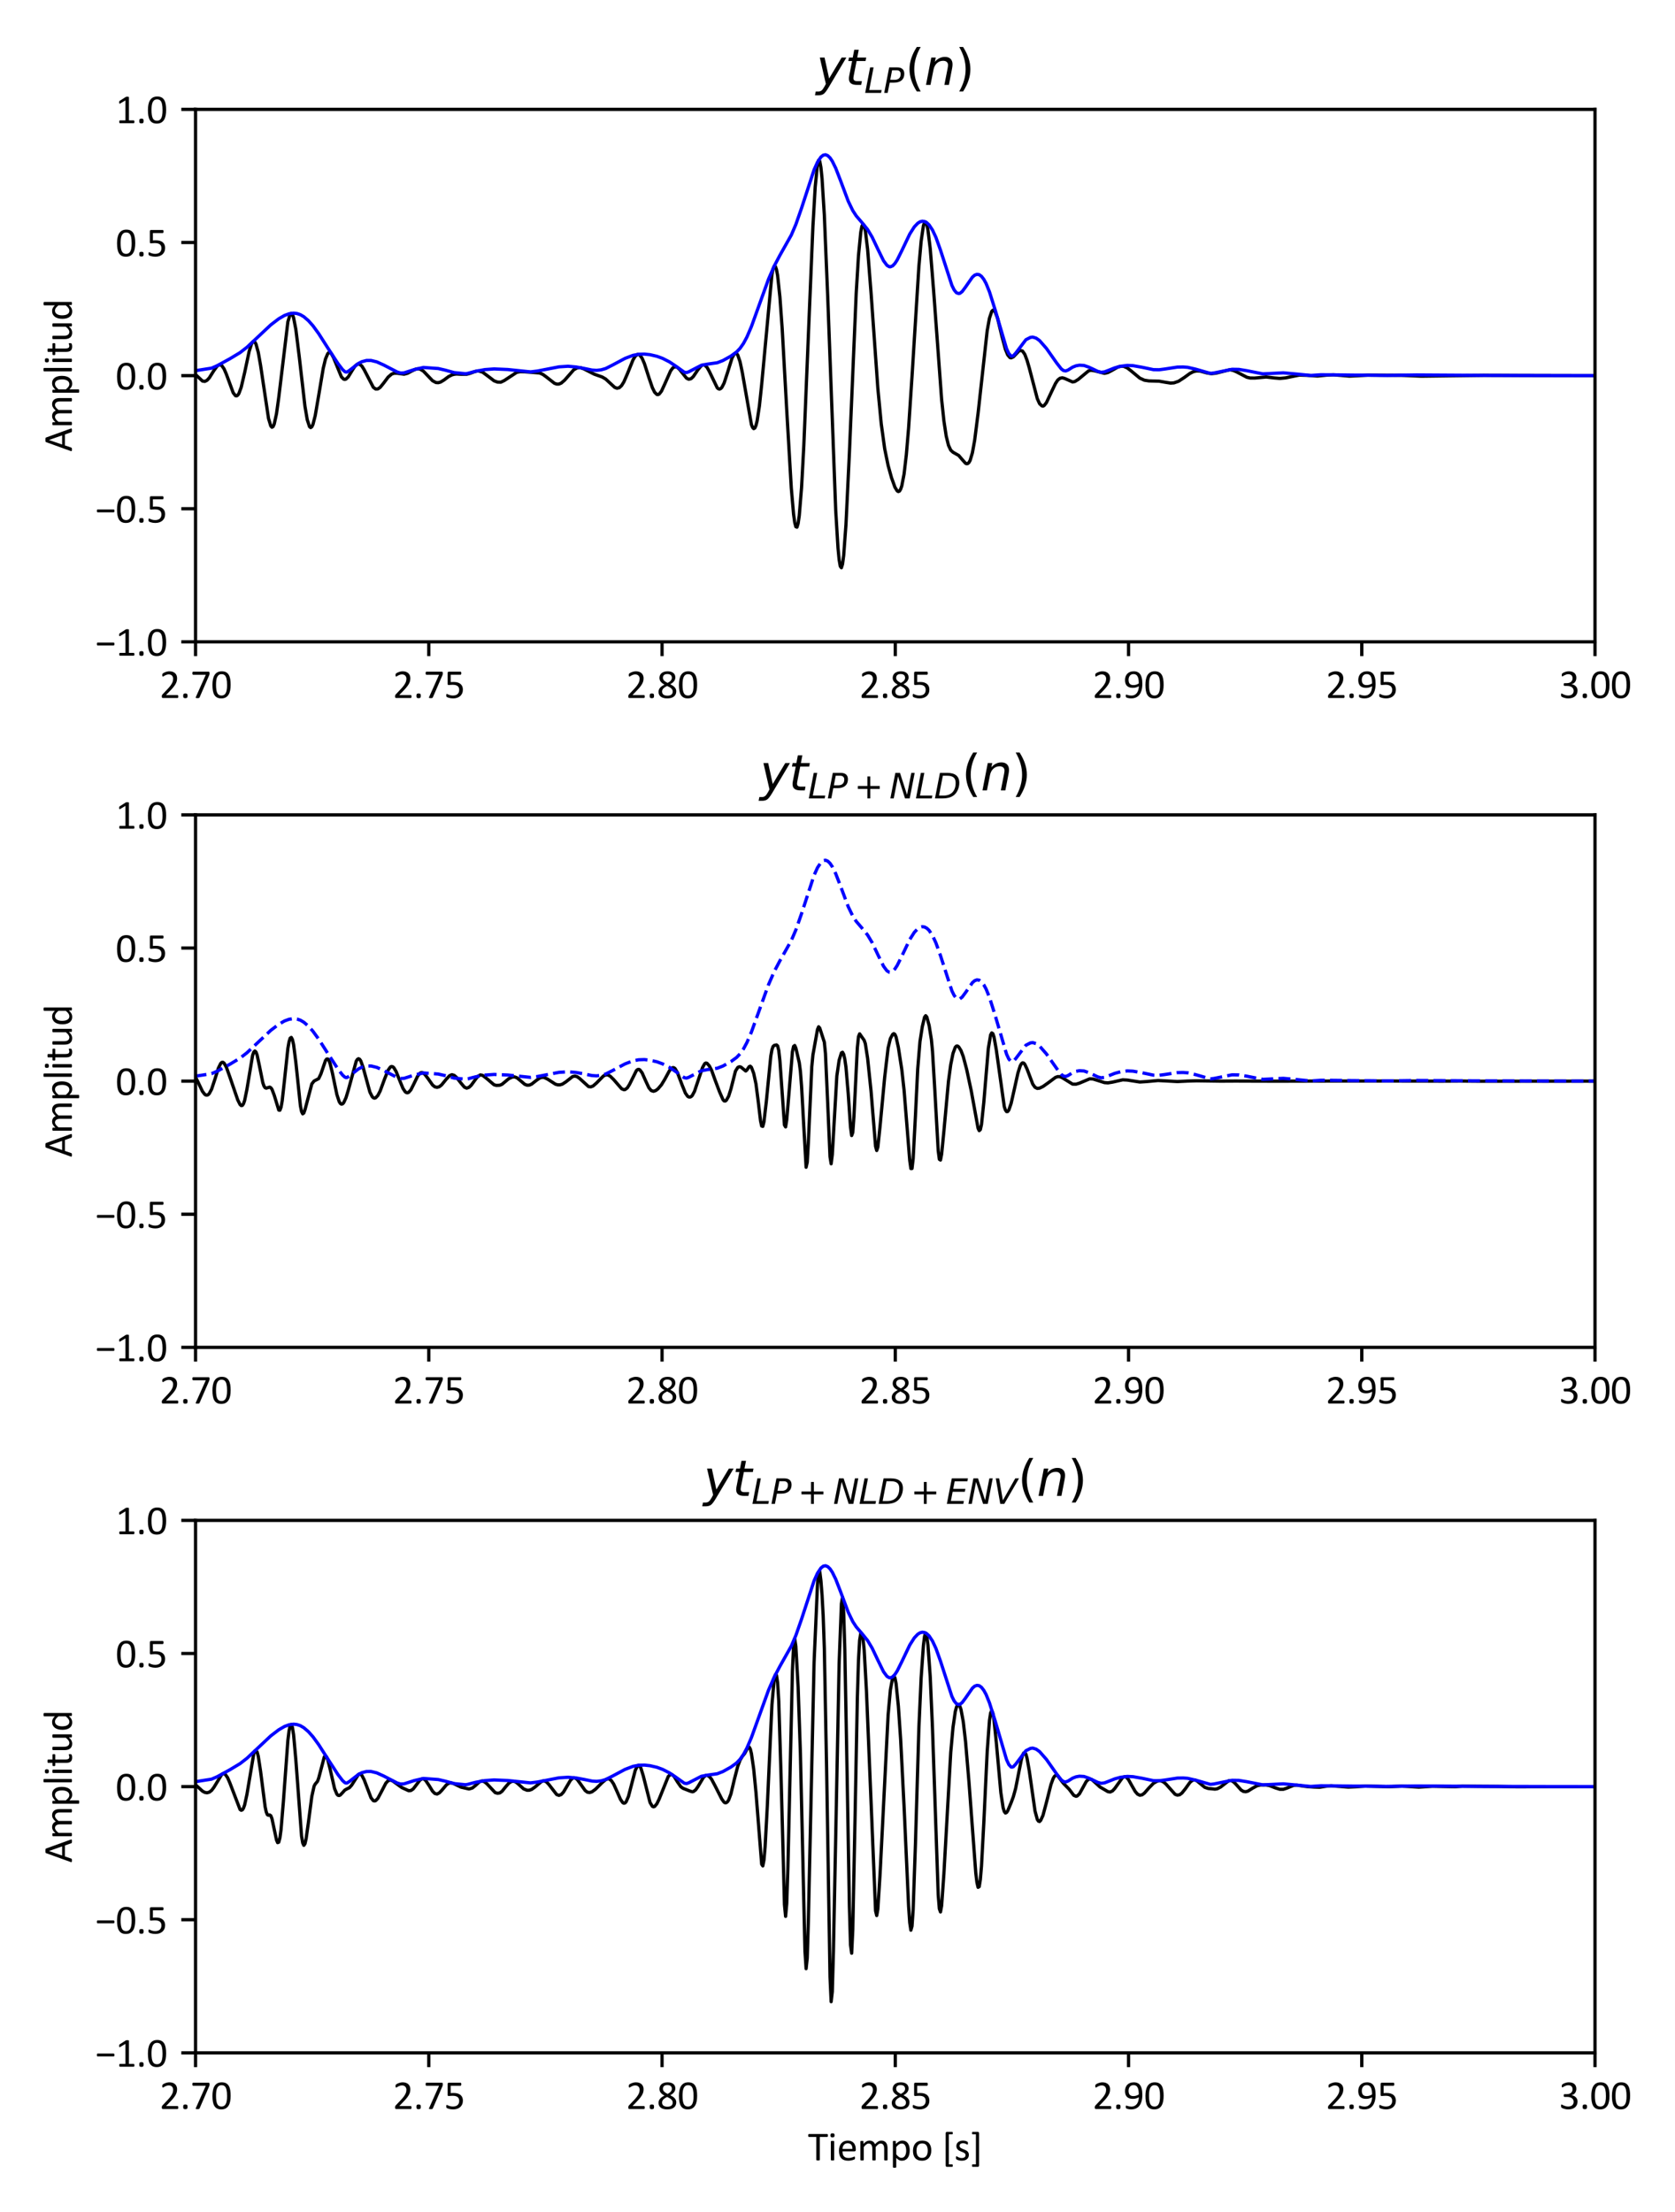 <?xml version="1.0" encoding="utf-8" standalone="no"?>
<!DOCTYPE svg PUBLIC "-//W3C//DTD SVG 1.1//EN"
  "http://www.w3.org/Graphics/SVG/1.1/DTD/svg11.dtd">
<svg height="543.6pt" version="1.1" viewBox="0 0 411.84 543.6" width="411.84pt" xmlns="http://www.w3.org/2000/svg" xmlns:xlink="http://www.w3.org/1999/xlink">
 <defs>
  <style type="text/css">*{stroke-linecap:butt;stroke-linejoin:round;}</style>
 </defs>
 <g id="figure_1">
  <g id="patch_1">
   <path d="M 0 543.6 
L 411.84 543.6 
L 411.84 0 
L 0 0 
z
" style="fill:#ffffff;"/>
  </g>
  <g id="axes_1">
   <g id="patch_2">
    <path d="M 48.08 157.747 
L 392.175 157.747 
L 392.175 26.88 
L 48.08 26.88 
z
" style="fill:#ffffff;"/>
   </g>
   <g id="matplotlib.axis_1">
    <g id="xtick_1">
     <g id="line2d_1">
      <defs>
       <path d="M 0 0 
L 0 3.5 
" id="m4db5183e7f" style="stroke:#000000;stroke-width:0.8;"/>
      </defs>
      <g>
       <use style="stroke:#000000;stroke-width:0.8;" x="48.08" xlink:href="#m4db5183e7f" y="157.747"/>
      </g>
     </g>
     <g id="text_1">
      <!-- 2.70 -->
      <g transform="translate(39.214 171.548)scale(0.1 -0.1)">
       <defs>
        <path d="M 2888 231 
Q 2888 175 2880 131 
Q 2872 88 2858 58 
Q 2844 28 2820 14 
Q 2797 0 2769 0 
L 534 0 
Q 491 0 458 11 
Q 425 22 401 47 
Q 378 72 367 119 
Q 356 166 356 234 
Q 356 297 361 344 
Q 366 391 381 427 
Q 397 463 420 498 
Q 444 534 481 575 
L 1266 1406 
Q 1538 1694 1702 1922 
Q 1866 2150 1955 2337 
Q 2044 2525 2072 2678 
Q 2100 2831 2100 2966 
Q 2100 3100 2056 3220 
Q 2013 3341 1930 3431 
Q 1847 3522 1722 3575 
Q 1597 3628 1434 3628 
Q 1244 3628 1092 3575 
Q 941 3522 827 3459 
Q 713 3397 636 3344 
Q 559 3291 522 3291 
Q 500 3291 483 3303 
Q 466 3316 455 3344 
Q 444 3372 437 3419 
Q 431 3466 431 3531 
Q 431 3578 434 3612 
Q 438 3647 445 3672 
Q 453 3697 465 3719 
Q 478 3741 515 3773 
Q 553 3806 645 3862 
Q 738 3919 877 3973 
Q 1016 4028 1183 4065 
Q 1350 4103 1534 4103 
Q 1828 4103 2048 4020 
Q 2269 3938 2414 3794 
Q 2559 3650 2631 3459 
Q 2703 3269 2703 3053 
Q 2703 2859 2668 2667 
Q 2634 2475 2523 2251 
Q 2413 2028 2203 1754 
Q 1994 1481 1647 1125 
L 1006 456 
L 2766 456 
Q 2791 456 2814 442 
Q 2838 428 2855 400 
Q 2872 372 2880 330 
Q 2888 288 2888 231 
z
" id="Calibri-32" transform="scale(0.016)"/>
        <path d="M 1144 341 
Q 1144 119 1070 45 
Q 997 -28 803 -28 
Q 616 -28 544 44 
Q 472 116 472 331 
Q 472 553 545 626 
Q 619 700 813 700 
Q 1000 700 1072 628 
Q 1144 556 1144 341 
z
" id="Calibri-2e" transform="scale(0.016)"/>
        <path d="M 2947 3813 
Q 2947 3756 2942 3711 
Q 2938 3666 2930 3623 
Q 2922 3581 2908 3542 
Q 2894 3503 2875 3459 
L 1419 103 
Q 1403 66 1379 42 
Q 1356 19 1320 5 
Q 1284 -9 1228 -14 
Q 1172 -19 1091 -19 
Q 984 -19 925 -9 
Q 866 0 839 20 
Q 813 41 816 70 
Q 819 100 838 141 
L 2369 3572 
L 428 3572 
Q 369 3572 339 3634 
Q 309 3697 309 3809 
Q 309 3869 317 3912 
Q 325 3956 340 3986 
Q 356 4016 378 4030 
Q 400 4044 428 4044 
L 2784 4044 
Q 2828 4044 2861 4034 
Q 2894 4025 2911 3997 
Q 2928 3969 2937 3925 
Q 2947 3881 2947 3813 
z
" id="Calibri-37" transform="scale(0.016)"/>
        <path d="M 3022 2031 
Q 3022 1566 2948 1181 
Q 2875 797 2704 520 
Q 2534 244 2259 92 
Q 1984 -59 1581 -59 
Q 1200 -59 939 77 
Q 678 213 518 477 
Q 359 741 292 1127 
Q 225 1513 225 2013 
Q 225 2475 300 2861 
Q 375 3247 544 3523 
Q 713 3800 988 3951 
Q 1263 4103 1663 4103 
Q 2047 4103 2308 3967 
Q 2569 3831 2728 3567 
Q 2888 3303 2955 2917 
Q 3022 2531 3022 2031 
z
M 2472 1994 
Q 2472 2297 2450 2537 
Q 2428 2778 2386 2962 
Q 2344 3147 2276 3280 
Q 2209 3413 2115 3498 
Q 2022 3584 1901 3623 
Q 1781 3663 1631 3663 
Q 1366 3663 1200 3538 
Q 1034 3413 939 3194 
Q 844 2975 809 2681 
Q 775 2388 775 2050 
Q 775 1597 822 1280 
Q 869 963 970 763 
Q 1072 563 1230 472 
Q 1388 381 1613 381 
Q 1788 381 1920 437 
Q 2053 494 2148 598 
Q 2244 703 2306 850 
Q 2369 997 2406 1175 
Q 2444 1353 2458 1561 
Q 2472 1769 2472 1994 
z
" id="Calibri-30" transform="scale(0.016)"/>
       </defs>
       <use xlink:href="#Calibri-32"/>
       <use x="50.684" xlink:href="#Calibri-2e"/>
       <use x="75.928" xlink:href="#Calibri-37"/>
       <use x="126.611" xlink:href="#Calibri-30"/>
      </g>
     </g>
    </g>
    <g id="xtick_2">
     <g id="line2d_2">
      <g>
       <use style="stroke:#000000;stroke-width:0.8;" x="105.429" xlink:href="#m4db5183e7f" y="157.747"/>
      </g>
     </g>
     <g id="text_2">
      <!-- 2.75 -->
      <g transform="translate(96.564 171.548)scale(0.1 -0.1)">
       <defs>
        <path d="M 2869 1300 
Q 2869 975 2759 722 
Q 2650 469 2450 295 
Q 2250 122 1973 31 
Q 1697 -59 1359 -59 
Q 1172 -59 1003 -32 
Q 834 -6 703 33 
Q 572 72 487 109 
Q 403 147 379 169 
Q 356 191 347 209 
Q 338 228 330 254 
Q 322 281 319 322 
Q 316 363 316 419 
Q 316 472 320 514 
Q 325 556 337 582 
Q 350 609 367 621 
Q 384 634 406 634 
Q 438 634 503 595 
Q 569 556 680 511 
Q 791 466 955 425 
Q 1119 384 1344 384 
Q 1553 384 1728 434 
Q 1903 484 2029 590 
Q 2156 697 2228 858 
Q 2300 1019 2300 1250 
Q 2300 1444 2239 1592 
Q 2178 1741 2051 1839 
Q 1925 1938 1731 1986 
Q 1538 2034 1269 2034 
Q 1078 2034 940 2015 
Q 803 1997 684 1997 
Q 597 1997 559 2037 
Q 522 2078 522 2194 
L 522 3841 
Q 522 3944 570 3994 
Q 619 4044 709 4044 
L 2500 4044 
Q 2525 4044 2548 4030 
Q 2572 4016 2587 3987 
Q 2603 3959 2611 3915 
Q 2619 3872 2619 3813 
Q 2619 3700 2587 3637 
Q 2556 3575 2500 3575 
L 991 3575 
L 991 2441 
Q 1100 2456 1214 2459 
Q 1328 2463 1478 2463 
Q 1825 2463 2084 2380 
Q 2344 2297 2517 2145 
Q 2691 1994 2780 1778 
Q 2869 1563 2869 1300 
z
" id="Calibri-35" transform="scale(0.016)"/>
       </defs>
       <use xlink:href="#Calibri-32"/>
       <use x="50.684" xlink:href="#Calibri-2e"/>
       <use x="75.928" xlink:href="#Calibri-37"/>
       <use x="126.611" xlink:href="#Calibri-35"/>
      </g>
     </g>
    </g>
    <g id="xtick_3">
     <g id="line2d_3">
      <g>
       <use style="stroke:#000000;stroke-width:0.8;" x="162.778" xlink:href="#m4db5183e7f" y="157.747"/>
      </g>
     </g>
     <g id="text_3">
      <!-- 2.80 -->
      <g transform="translate(153.913 171.548)scale(0.1 -0.1)">
       <defs>
        <path d="M 2981 1038 
Q 2981 775 2887 570 
Q 2794 366 2617 225 
Q 2441 84 2181 12 
Q 1922 -59 1588 -59 
Q 1275 -59 1028 6 
Q 781 72 609 200 
Q 438 328 347 515 
Q 256 703 256 944 
Q 256 1134 318 1293 
Q 381 1453 498 1587 
Q 616 1722 787 1839 
Q 959 1956 1175 2063 
Q 988 2159 844 2267 
Q 700 2375 600 2501 
Q 500 2628 448 2772 
Q 397 2916 397 3084 
Q 397 3297 473 3483 
Q 550 3669 704 3806 
Q 859 3944 1098 4023 
Q 1338 4103 1656 4103 
Q 1963 4103 2186 4029 
Q 2409 3956 2554 3829 
Q 2700 3703 2769 3531 
Q 2838 3359 2838 3163 
Q 2838 3003 2786 2856 
Q 2734 2709 2634 2578 
Q 2534 2447 2389 2333 
Q 2244 2219 2056 2119 
Q 2278 2009 2451 1893 
Q 2625 1778 2742 1645 
Q 2859 1513 2920 1364 
Q 2981 1216 2981 1038 
z
M 2306 3113 
Q 2306 3244 2261 3350 
Q 2216 3456 2128 3531 
Q 2041 3606 1911 3645 
Q 1781 3684 1616 3684 
Q 1278 3684 1104 3531 
Q 931 3378 931 3113 
Q 931 2991 973 2886 
Q 1016 2781 1105 2687 
Q 1194 2594 1330 2505 
Q 1466 2416 1653 2319 
Q 1969 2481 2137 2678 
Q 2306 2875 2306 3113 
z
M 2438 981 
Q 2438 1125 2384 1242 
Q 2331 1359 2223 1461 
Q 2116 1563 1955 1658 
Q 1794 1753 1581 1856 
Q 1384 1759 1236 1662 
Q 1088 1566 992 1462 
Q 897 1359 848 1245 
Q 800 1131 800 994 
Q 800 691 1008 525 
Q 1216 359 1628 359 
Q 2028 359 2233 526 
Q 2438 694 2438 981 
z
" id="Calibri-38" transform="scale(0.016)"/>
       </defs>
       <use xlink:href="#Calibri-32"/>
       <use x="50.684" xlink:href="#Calibri-2e"/>
       <use x="75.928" xlink:href="#Calibri-38"/>
       <use x="126.611" xlink:href="#Calibri-30"/>
      </g>
     </g>
    </g>
    <g id="xtick_4">
     <g id="line2d_4">
      <g>
       <use style="stroke:#000000;stroke-width:0.8;" x="220.127" xlink:href="#m4db5183e7f" y="157.747"/>
      </g>
     </g>
     <g id="text_4">
      <!-- 2.85 -->
      <g transform="translate(211.262 171.548)scale(0.1 -0.1)">
       <use xlink:href="#Calibri-32"/>
       <use x="50.684" xlink:href="#Calibri-2e"/>
       <use x="75.928" xlink:href="#Calibri-38"/>
       <use x="126.611" xlink:href="#Calibri-35"/>
      </g>
     </g>
    </g>
    <g id="xtick_5">
     <g id="line2d_5">
      <g>
       <use style="stroke:#000000;stroke-width:0.8;" x="277.477" xlink:href="#m4db5183e7f" y="157.747"/>
      </g>
     </g>
     <g id="text_5">
      <!-- 2.90 -->
      <g transform="translate(268.611 171.548)scale(0.1 -0.1)">
       <defs>
        <path d="M 2919 2181 
Q 2919 1919 2887 1650 
Q 2856 1381 2781 1132 
Q 2706 884 2579 667 
Q 2453 450 2261 287 
Q 2069 125 1805 33 
Q 1541 -59 1191 -59 
Q 1056 -59 929 -42 
Q 803 -25 701 0 
Q 600 25 531 53 
Q 463 81 431 109 
Q 400 138 386 186 
Q 372 234 372 316 
Q 372 384 376 425 
Q 381 466 390 487 
Q 400 509 417 517 
Q 434 525 459 525 
Q 494 525 556 501 
Q 619 478 714 450 
Q 809 422 937 398 
Q 1066 375 1225 375 
Q 1528 375 1745 492 
Q 1963 609 2100 806 
Q 2238 1003 2306 1262 
Q 2375 1522 2381 1809 
Q 2216 1713 1984 1638 
Q 1753 1563 1453 1563 
Q 1116 1563 886 1655 
Q 656 1747 517 1906 
Q 378 2066 317 2284 
Q 256 2503 256 2763 
Q 256 3031 334 3273 
Q 413 3516 578 3700 
Q 744 3884 1000 3993 
Q 1256 4103 1613 4103 
Q 1866 4103 2061 4039 
Q 2256 3975 2400 3854 
Q 2544 3734 2644 3564 
Q 2744 3394 2805 3178 
Q 2866 2963 2892 2711 
Q 2919 2459 2919 2181 
z
M 2372 2241 
Q 2372 2641 2319 2914 
Q 2266 3188 2162 3356 
Q 2059 3525 1909 3600 
Q 1759 3675 1563 3675 
Q 1359 3675 1215 3601 
Q 1072 3528 980 3404 
Q 888 3281 844 3125 
Q 800 2969 800 2803 
Q 800 2619 839 2466 
Q 878 2313 965 2206 
Q 1053 2100 1193 2042 
Q 1334 1984 1541 1984 
Q 1775 1984 1994 2054 
Q 2213 2125 2372 2241 
z
" id="Calibri-39" transform="scale(0.016)"/>
       </defs>
       <use xlink:href="#Calibri-32"/>
       <use x="50.684" xlink:href="#Calibri-2e"/>
       <use x="75.928" xlink:href="#Calibri-39"/>
       <use x="126.611" xlink:href="#Calibri-30"/>
      </g>
     </g>
    </g>
    <g id="xtick_6">
     <g id="line2d_6">
      <g>
       <use style="stroke:#000000;stroke-width:0.8;" x="334.826" xlink:href="#m4db5183e7f" y="157.747"/>
      </g>
     </g>
     <g id="text_6">
      <!-- 2.95 -->
      <g transform="translate(325.96 171.548)scale(0.1 -0.1)">
       <use xlink:href="#Calibri-32"/>
       <use x="50.684" xlink:href="#Calibri-2e"/>
       <use x="75.928" xlink:href="#Calibri-39"/>
       <use x="126.611" xlink:href="#Calibri-35"/>
      </g>
     </g>
    </g>
    <g id="xtick_7">
     <g id="line2d_7">
      <g>
       <use style="stroke:#000000;stroke-width:0.8;" x="392.175" xlink:href="#m4db5183e7f" y="157.747"/>
      </g>
     </g>
     <g id="text_7">
      <!-- 3.00 -->
      <g transform="translate(383.309 171.548)scale(0.1 -0.1)">
       <defs>
        <path d="M 2856 1156 
Q 2856 878 2759 654 
Q 2663 431 2481 272 
Q 2300 113 2034 27 
Q 1769 -59 1434 -59 
Q 1231 -59 1054 -26 
Q 878 6 740 51 
Q 603 97 512 145 
Q 422 194 398 216 
Q 375 238 362 259 
Q 350 281 340 312 
Q 331 344 326 389 
Q 322 434 322 500 
Q 322 613 344 656 
Q 366 700 406 700 
Q 434 700 517 650 
Q 600 600 729 542 
Q 859 484 1032 434 
Q 1206 384 1419 384 
Q 1625 384 1781 437 
Q 1938 491 2044 587 
Q 2150 684 2203 817 
Q 2256 950 2256 1106 
Q 2256 1278 2189 1415 
Q 2122 1553 1992 1653 
Q 1863 1753 1673 1806 
Q 1484 1859 1244 1859 
L 859 1859 
Q 834 1859 811 1870 
Q 788 1881 770 1906 
Q 753 1931 742 1972 
Q 731 2013 731 2078 
Q 731 2138 740 2177 
Q 750 2216 767 2239 
Q 784 2263 806 2273 
Q 828 2284 856 2284 
L 1209 2284 
Q 1416 2284 1580 2337 
Q 1744 2391 1858 2491 
Q 1972 2591 2033 2730 
Q 2094 2869 2094 3041 
Q 2094 3166 2053 3280 
Q 2013 3394 1931 3478 
Q 1850 3563 1723 3611 
Q 1597 3659 1431 3659 
Q 1250 3659 1098 3604 
Q 947 3550 828 3487 
Q 709 3425 631 3370 
Q 553 3316 522 3316 
Q 500 3316 483 3323 
Q 466 3331 455 3354 
Q 444 3378 439 3420 
Q 434 3463 434 3531 
Q 434 3578 437 3614 
Q 441 3650 450 3676 
Q 459 3703 471 3725 
Q 484 3747 514 3776 
Q 544 3806 634 3862 
Q 725 3919 858 3973 
Q 991 4028 1164 4065 
Q 1338 4103 1538 4103 
Q 1819 4103 2031 4031 
Q 2244 3959 2386 3828 
Q 2528 3697 2598 3514 
Q 2669 3331 2669 3109 
Q 2669 2919 2619 2755 
Q 2569 2591 2472 2464 
Q 2375 2338 2234 2248 
Q 2094 2159 1909 2125 
L 1909 2119 
Q 2119 2097 2292 2014 
Q 2466 1931 2591 1806 
Q 2716 1681 2786 1514 
Q 2856 1347 2856 1156 
z
" id="Calibri-33" transform="scale(0.016)"/>
       </defs>
       <use xlink:href="#Calibri-33"/>
       <use x="50.684" xlink:href="#Calibri-2e"/>
       <use x="75.928" xlink:href="#Calibri-30"/>
       <use x="126.611" xlink:href="#Calibri-30"/>
      </g>
     </g>
    </g>
   </g>
   <g id="matplotlib.axis_2">
    <g id="ytick_1">
     <g id="line2d_8">
      <defs>
       <path d="M 0 0 
L -3.5 0 
" id="m837690a1af" style="stroke:#000000;stroke-width:0.8;"/>
      </defs>
      <g>
       <use style="stroke:#000000;stroke-width:0.8;" x="48.08" xlink:href="#m837690a1af" y="157.747"/>
      </g>
     </g>
     <g id="text_8">
      <!-- −1.0 -->
      <g transform="translate(23.436 161.147)scale(0.1 -0.1)">
       <defs>
        <path d="M 2934 1797 
Q 2934 1681 2904 1628 
Q 2875 1575 2819 1575 
L 356 1575 
Q 297 1575 267 1628 
Q 238 1681 238 1797 
Q 238 1909 267 1964 
Q 297 2019 356 2019 
L 2819 2019 
Q 2875 2019 2904 1966 
Q 2934 1913 2934 1797 
z
" id="Calibri-2212" transform="scale(0.016)"/>
        <path d="M 2897 213 
Q 2897 153 2887 112 
Q 2878 72 2862 47 
Q 2847 22 2826 11 
Q 2806 0 2784 0 
L 672 0 
Q 650 0 631 11 
Q 613 22 595 47 
Q 578 72 568 112 
Q 559 153 559 213 
Q 559 269 568 309 
Q 578 350 592 376 
Q 606 403 626 417 
Q 647 431 672 431 
L 1516 431 
L 1516 3506 
L 734 3041 
Q 675 3009 639 3003 
Q 603 2997 581 3017 
Q 559 3038 551 3084 
Q 544 3131 544 3203 
Q 544 3256 548 3293 
Q 553 3331 562 3356 
Q 572 3381 589 3400 
Q 606 3419 634 3438 
L 1566 4034 
Q 1578 4044 1597 4050 
Q 1616 4056 1644 4062 
Q 1672 4069 1709 4070 
Q 1747 4072 1803 4072 
Q 1878 4072 1928 4065 
Q 1978 4059 2006 4048 
Q 2034 4038 2043 4020 
Q 2053 4003 2053 3984 
L 2053 431 
L 2784 431 
Q 2809 431 2831 417 
Q 2853 403 2867 376 
Q 2881 350 2889 309 
Q 2897 269 2897 213 
z
" id="Calibri-31" transform="scale(0.016)"/>
       </defs>
       <use xlink:href="#Calibri-2212"/>
       <use x="49.805" xlink:href="#Calibri-31"/>
       <use x="100.488" xlink:href="#Calibri-2e"/>
       <use x="125.732" xlink:href="#Calibri-30"/>
      </g>
     </g>
    </g>
    <g id="ytick_2">
     <g id="line2d_9">
      <g>
       <use style="stroke:#000000;stroke-width:0.8;" x="48.08" xlink:href="#m837690a1af" y="125.03"/>
      </g>
     </g>
     <g id="text_9">
      <!-- −0.5 -->
      <g transform="translate(23.436 128.431)scale(0.1 -0.1)">
       <use xlink:href="#Calibri-2212"/>
       <use x="49.805" xlink:href="#Calibri-30"/>
       <use x="100.488" xlink:href="#Calibri-2e"/>
       <use x="125.732" xlink:href="#Calibri-35"/>
      </g>
     </g>
    </g>
    <g id="ytick_3">
     <g id="line2d_10">
      <g>
       <use style="stroke:#000000;stroke-width:0.8;" x="48.08" xlink:href="#m837690a1af" y="92.313"/>
      </g>
     </g>
     <g id="text_10">
      <!-- 0.0 -->
      <g transform="translate(28.418 95.714)scale(0.1 -0.1)">
       <use xlink:href="#Calibri-30"/>
       <use x="50.684" xlink:href="#Calibri-2e"/>
       <use x="75.928" xlink:href="#Calibri-30"/>
      </g>
     </g>
    </g>
    <g id="ytick_4">
     <g id="line2d_11">
      <g>
       <use style="stroke:#000000;stroke-width:0.8;" x="48.08" xlink:href="#m837690a1af" y="59.597"/>
      </g>
     </g>
     <g id="text_11">
      <!-- 0.5 -->
      <g transform="translate(28.418 62.997)scale(0.1 -0.1)">
       <use xlink:href="#Calibri-30"/>
       <use x="50.684" xlink:href="#Calibri-2e"/>
       <use x="75.928" xlink:href="#Calibri-35"/>
      </g>
     </g>
    </g>
    <g id="ytick_5">
     <g id="line2d_12">
      <g>
       <use style="stroke:#000000;stroke-width:0.8;" x="48.08" xlink:href="#m837690a1af" y="26.88"/>
      </g>
     </g>
     <g id="text_12">
      <!-- 1.0 -->
      <g transform="translate(28.418 30.281)scale(0.1 -0.1)">
       <use xlink:href="#Calibri-31"/>
       <use x="50.684" xlink:href="#Calibri-2e"/>
       <use x="75.928" xlink:href="#Calibri-30"/>
      </g>
     </g>
    </g>
    <g id="text_13">
     <!-- Amplitud -->
     <g transform="translate(17.658 111.053)rotate(-90)scale(0.1 -0.1)">
      <defs>
       <path d="M 3566 191 
Q 3591 122 3592 80 
Q 3594 38 3569 16 
Q 3544 -6 3486 -12 
Q 3428 -19 3331 -19 
Q 3234 -19 3176 -14 
Q 3119 -9 3089 2 
Q 3059 13 3045 31 
Q 3031 50 3019 78 
L 2672 1063 
L 991 1063 
L 659 91 
Q 650 63 634 42 
Q 619 22 589 8 
Q 559 -6 504 -12 
Q 450 -19 363 -19 
Q 272 -19 214 -11 
Q 156 -3 132 19 
Q 109 41 111 83 
Q 113 125 138 194 
L 1494 3950 
Q 1506 3984 1526 4006 
Q 1547 4028 1586 4040 
Q 1625 4053 1686 4058 
Q 1747 4063 1841 4063 
Q 1941 4063 2006 4058 
Q 2072 4053 2112 4040 
Q 2153 4028 2175 4004 
Q 2197 3981 2209 3947 
L 3566 191 
z
M 1825 3506 
L 1822 3506 
L 1125 1491 
L 2531 1491 
L 1825 3506 
z
" id="Calibri-41" transform="scale(0.016)"/>
       <path d="M 4650 78 
Q 4650 53 4637 36 
Q 4625 19 4597 6 
Q 4569 -6 4519 -12 
Q 4469 -19 4394 -19 
Q 4316 -19 4266 -12 
Q 4216 -6 4186 6 
Q 4156 19 4143 36 
Q 4131 53 4131 78 
L 4131 1788 
Q 4131 1966 4100 2112 
Q 4069 2259 4000 2365 
Q 3931 2472 3825 2528 
Q 3719 2584 3575 2584 
Q 3397 2584 3217 2446 
Q 3038 2309 2822 2044 
L 2822 78 
Q 2822 53 2809 36 
Q 2797 19 2767 6 
Q 2738 -6 2688 -12 
Q 2638 -19 2563 -19 
Q 2491 -19 2439 -12 
Q 2388 -6 2358 6 
Q 2328 19 2317 36 
Q 2306 53 2306 78 
L 2306 1788 
Q 2306 1966 2272 2112 
Q 2238 2259 2169 2365 
Q 2100 2472 1995 2528 
Q 1891 2584 1747 2584 
Q 1569 2584 1387 2446 
Q 1206 2309 994 2044 
L 994 78 
Q 994 53 981 36 
Q 969 19 941 6 
Q 913 -6 863 -12 
Q 813 -19 734 -19 
Q 659 -19 609 -12 
Q 559 -6 529 6 
Q 500 19 489 36 
Q 478 53 478 78 
L 478 2891 
Q 478 2916 487 2933 
Q 497 2950 525 2964 
Q 553 2978 597 2983 
Q 641 2988 713 2988 
Q 781 2988 826 2983 
Q 872 2978 897 2964 
Q 922 2950 933 2933 
Q 944 2916 944 2891 
L 944 2519 
Q 1181 2784 1404 2907 
Q 1628 3031 1856 3031 
Q 2031 3031 2170 2990 
Q 2309 2950 2415 2876 
Q 2522 2803 2597 2701 
Q 2672 2600 2722 2475 
Q 2863 2628 2989 2734 
Q 3116 2841 3233 2906 
Q 3350 2972 3461 3001 
Q 3572 3031 3684 3031 
Q 3956 3031 4140 2936 
Q 4325 2841 4439 2681 
Q 4553 2522 4601 2308 
Q 4650 2094 4650 1856 
L 4650 78 
z
" id="Calibri-6d" transform="scale(0.016)"/>
       <path d="M 3066 1528 
Q 3066 1159 2986 865 
Q 2906 572 2751 367 
Q 2597 163 2369 52 
Q 2141 -59 1847 -59 
Q 1722 -59 1615 -34 
Q 1509 -9 1407 44 
Q 1306 97 1206 178 
Q 1106 259 994 369 
L 994 -1038 
Q 994 -1063 981 -1081 
Q 969 -1100 941 -1112 
Q 913 -1125 863 -1131 
Q 813 -1138 734 -1138 
Q 659 -1138 609 -1131 
Q 559 -1125 529 -1112 
Q 500 -1100 489 -1081 
Q 478 -1063 478 -1038 
L 478 2891 
Q 478 2919 487 2936 
Q 497 2953 525 2965 
Q 553 2978 597 2983 
Q 641 2988 703 2988 
Q 769 2988 811 2983 
Q 853 2978 881 2965 
Q 909 2953 920 2936 
Q 931 2919 931 2891 
L 931 2513 
Q 1059 2644 1178 2741 
Q 1297 2838 1417 2902 
Q 1538 2966 1664 2998 
Q 1791 3031 1931 3031 
Q 2238 3031 2453 2912 
Q 2669 2794 2805 2587 
Q 2941 2381 3003 2107 
Q 3066 1834 3066 1528 
z
M 2522 1469 
Q 2522 1684 2489 1886 
Q 2456 2088 2376 2244 
Q 2297 2400 2162 2494 
Q 2028 2588 1828 2588 
Q 1728 2588 1631 2558 
Q 1534 2528 1434 2464 
Q 1334 2400 1225 2295 
Q 1116 2191 994 2038 
L 994 919 
Q 1206 659 1397 521 
Q 1588 384 1797 384 
Q 1991 384 2130 478 
Q 2269 572 2355 728 
Q 2441 884 2481 1078 
Q 2522 1272 2522 1469 
z
" id="Calibri-70" transform="scale(0.016)"/>
       <path d="M 994 78 
Q 994 53 981 36 
Q 969 19 941 6 
Q 913 -6 863 -12 
Q 813 -19 734 -19 
Q 659 -19 609 -12 
Q 559 -6 529 6 
Q 500 19 489 36 
Q 478 53 478 78 
L 478 4253 
Q 478 4278 489 4297 
Q 500 4316 529 4328 
Q 559 4341 609 4347 
Q 659 4353 734 4353 
Q 813 4353 863 4347 
Q 913 4341 941 4328 
Q 969 4316 981 4297 
Q 994 4278 994 4253 
L 994 78 
z
" id="Calibri-6c" transform="scale(0.016)"/>
       <path d="M 994 78 
Q 994 53 981 36 
Q 969 19 941 6 
Q 913 -6 863 -12 
Q 813 -19 734 -19 
Q 659 -19 609 -12 
Q 559 -6 529 6 
Q 500 19 489 36 
Q 478 53 478 78 
L 478 2891 
Q 478 2913 489 2931 
Q 500 2950 529 2962 
Q 559 2975 609 2981 
Q 659 2988 734 2988 
Q 813 2988 863 2981 
Q 913 2975 941 2962 
Q 969 2950 981 2931 
Q 994 2913 994 2891 
L 994 78 
z
M 1053 3841 
Q 1053 3659 984 3593 
Q 916 3528 731 3528 
Q 550 3528 483 3592 
Q 416 3656 416 3834 
Q 416 4016 484 4081 
Q 553 4147 738 4147 
Q 919 4147 986 4083 
Q 1053 4019 1053 3841 
z
" id="Calibri-69" transform="scale(0.016)"/>
       <path d="M 1941 284 
Q 1941 194 1928 141 
Q 1916 88 1891 63 
Q 1866 38 1816 16 
Q 1766 -6 1702 -20 
Q 1638 -34 1566 -43 
Q 1494 -53 1422 -53 
Q 1203 -53 1047 5 
Q 891 63 791 180 
Q 691 297 645 476 
Q 600 656 600 900 
L 600 2544 
L 206 2544 
Q 159 2544 131 2594 
Q 103 2644 103 2756 
Q 103 2816 111 2856 
Q 119 2897 131 2923 
Q 144 2950 164 2961 
Q 184 2972 209 2972 
L 600 2972 
L 600 3641 
Q 600 3663 611 3681 
Q 622 3700 651 3714 
Q 681 3728 731 3734 
Q 781 3741 856 3741 
Q 934 3741 984 3734 
Q 1034 3728 1062 3714 
Q 1091 3700 1103 3681 
Q 1116 3663 1116 3641 
L 1116 2972 
L 1838 2972 
Q 1863 2972 1881 2961 
Q 1900 2950 1914 2923 
Q 1928 2897 1934 2856 
Q 1941 2816 1941 2756 
Q 1941 2644 1912 2594 
Q 1884 2544 1838 2544 
L 1116 2544 
L 1116 975 
Q 1116 684 1202 536 
Q 1288 388 1509 388 
Q 1581 388 1637 402 
Q 1694 416 1737 431 
Q 1781 447 1812 461 
Q 1844 475 1869 475 
Q 1884 475 1898 467 
Q 1913 459 1920 437 
Q 1928 416 1934 378 
Q 1941 341 1941 284 
z
" id="Calibri-74" transform="scale(0.016)"/>
       <path d="M 2888 78 
Q 2888 53 2877 36 
Q 2866 19 2837 6 
Q 2809 -6 2764 -12 
Q 2719 -19 2653 -19 
Q 2581 -19 2536 -12 
Q 2491 -6 2464 6 
Q 2438 19 2428 36 
Q 2419 53 2419 78 
L 2419 450 
Q 2178 184 1943 62 
Q 1709 -59 1469 -59 
Q 1188 -59 995 34 
Q 803 128 684 289 
Q 566 450 514 664 
Q 463 878 463 1184 
L 463 2891 
Q 463 2916 473 2933 
Q 484 2950 515 2964 
Q 547 2978 597 2983 
Q 647 2988 722 2988 
Q 797 2988 847 2983 
Q 897 2978 926 2964 
Q 956 2950 968 2933 
Q 981 2916 981 2891 
L 981 1253 
Q 981 1006 1017 857 
Q 1053 709 1126 604 
Q 1200 500 1312 442 
Q 1425 384 1575 384 
Q 1769 384 1961 521 
Q 2153 659 2369 925 
L 2369 2891 
Q 2369 2916 2380 2933 
Q 2391 2950 2422 2964 
Q 2453 2978 2501 2983 
Q 2550 2988 2628 2988 
Q 2703 2988 2753 2983 
Q 2803 2978 2831 2964 
Q 2859 2950 2873 2933 
Q 2888 2916 2888 2891 
L 2888 78 
z
" id="Calibri-75" transform="scale(0.016)"/>
       <path d="M 2888 78 
Q 2888 53 2877 34 
Q 2866 16 2839 5 
Q 2813 -6 2769 -12 
Q 2725 -19 2663 -19 
Q 2597 -19 2553 -12 
Q 2509 -6 2481 5 
Q 2453 16 2440 34 
Q 2428 53 2428 78 
L 2428 450 
Q 2206 209 1967 75 
Q 1728 -59 1444 -59 
Q 1134 -59 915 61 
Q 697 181 561 386 
Q 425 591 362 867 
Q 300 1144 300 1450 
Q 300 1813 378 2105 
Q 456 2397 609 2603 
Q 763 2809 989 2920 
Q 1216 3031 1513 3031 
Q 1759 3031 1964 2923 
Q 2169 2816 2369 2606 
L 2369 4241 
Q 2369 4263 2380 4283 
Q 2391 4303 2422 4314 
Q 2453 4325 2501 4333 
Q 2550 4341 2625 4341 
Q 2703 4341 2753 4333 
Q 2803 4325 2831 4314 
Q 2859 4303 2873 4283 
Q 2888 4263 2888 4241 
L 2888 78 
z
M 2369 2056 
Q 2159 2316 1964 2452 
Q 1769 2588 1556 2588 
Q 1359 2588 1221 2494 
Q 1084 2400 998 2247 
Q 913 2094 873 1900 
Q 834 1706 834 1506 
Q 834 1294 867 1091 
Q 900 888 981 730 
Q 1063 572 1197 476 
Q 1331 381 1534 381 
Q 1638 381 1733 409 
Q 1828 438 1928 503 
Q 2028 569 2137 673 
Q 2247 778 2369 931 
L 2369 2056 
z
" id="Calibri-64" transform="scale(0.016)"/>
      </defs>
      <use xlink:href="#Calibri-41"/>
      <use x="57.861" xlink:href="#Calibri-6d"/>
      <use x="137.744" xlink:href="#Calibri-70"/>
      <use x="190.283" xlink:href="#Calibri-6c"/>
      <use x="213.232" xlink:href="#Calibri-69"/>
      <use x="236.182" xlink:href="#Calibri-74"/>
      <use x="269.678" xlink:href="#Calibri-75"/>
      <use x="322.217" xlink:href="#Calibri-64"/>
     </g>
    </g>
   </g>
   <g id="line2d_13">
    <path clip-path="url(#p1fe50a9d7c)" d="M 47.822 91.813 
L 49.782 93.644 
L 50.342 93.738 
L 50.902 93.468 
L 51.462 92.866 
L 52.582 91.085 
L 53.422 89.934 
L 53.982 89.635 
L 54.263 89.682 
L 54.543 89.872 
L 55.103 90.679 
L 55.663 91.982 
L 57.343 96.543 
L 57.903 97.25 
L 58.183 97.298 
L 58.463 97.116 
L 58.743 96.699 
L 59.303 95.186 
L 60.143 91.606 
L 61.263 86.358 
L 61.823 84.575 
L 62.103 84.08 
L 62.383 83.901 
L 62.663 84.062 
L 62.944 84.572 
L 63.504 86.602 
L 64.064 89.774 
L 66.024 102.854 
L 66.584 104.7 
L 66.864 104.997 
L 67.144 104.84 
L 67.424 104.224 
L 67.984 101.673 
L 68.544 97.636 
L 70.784 79.085 
L 71.344 77.214 
L 71.624 77.008 
L 71.905 77.301 
L 72.185 78.083 
L 72.745 80.974 
L 73.585 87.724 
L 74.985 99.883 
L 75.545 103.158 
L 76.105 104.865 
L 76.385 105.09 
L 76.665 104.896 
L 76.945 104.323 
L 77.505 102.148 
L 78.345 97.257 
L 79.465 90.566 
L 80.025 88.236 
L 80.586 86.907 
L 80.866 86.65 
L 81.146 86.641 
L 81.426 86.849 
L 81.986 87.848 
L 83.946 92.625 
L 84.506 93.188 
L 84.786 93.25 
L 85.066 93.164 
L 85.626 92.632 
L 86.746 90.789 
L 87.306 89.969 
L 87.866 89.498 
L 88.426 89.487 
L 88.987 89.983 
L 89.547 90.878 
L 91.787 95.189 
L 92.347 95.597 
L 92.907 95.586 
L 93.467 95.211 
L 94.307 94.18 
L 95.427 92.684 
L 96.267 91.96 
L 96.827 91.738 
L 97.668 91.733 
L 99.348 91.966 
L 100.188 91.742 
L 101.308 91.149 
L 102.148 90.75 
L 102.708 90.628 
L 103.268 90.708 
L 104.108 91.215 
L 106.349 93.566 
L 107.189 94.014 
L 107.749 94.051 
L 108.309 93.904 
L 109.149 93.402 
L 110.269 92.568 
L 111.109 92.138 
L 111.669 91.987 
L 112.229 91.92 
L 113.349 91.982 
L 114.749 91.982 
L 115.59 91.751 
L 116.71 91.334 
L 117.55 91.135 
L 118.67 91.469 
L 120.35 92.726 
L 121.47 93.586 
L 122.31 93.902 
L 123.15 93.928 
L 123.991 93.523 
L 127.071 91.497 
L 127.911 91.349 
L 129.031 91.374 
L 132.672 91.661 
L 133.512 92.042 
L 134.352 92.655 
L 136.312 94.191 
L 136.872 94.394 
L 137.432 94.384 
L 137.992 94.152 
L 138.832 93.431 
L 141.073 90.876 
L 141.913 90.404 
L 142.753 90.363 
L 143.593 90.676 
L 146.113 91.961 
L 148.073 92.656 
L 148.913 93.15 
L 149.754 93.927 
L 151.154 95.215 
L 151.714 95.42 
L 152.274 95.285 
L 152.834 94.758 
L 153.394 93.856 
L 154.234 91.934 
L 155.634 88.466 
L 156.194 87.53 
L 156.754 87.101 
L 157.034 87.111 
L 157.314 87.268 
L 157.874 88.042 
L 158.435 89.334 
L 159.555 92.809 
L 160.395 95.263 
L 160.955 96.398 
L 161.515 96.943 
L 161.795 96.973 
L 162.075 96.849 
L 162.635 96.143 
L 163.475 94.33 
L 164.875 91.164 
L 165.435 90.404 
L 165.995 90.114 
L 166.555 90.291 
L 167.116 90.834 
L 168.796 92.944 
L 169.356 93.211 
L 169.916 93.066 
L 170.476 92.542 
L 171.596 90.876 
L 172.436 89.869 
L 172.996 89.656 
L 173.276 89.736 
L 173.836 90.27 
L 174.396 91.264 
L 176.357 95.325 
L 176.637 95.554 
L 176.917 95.622 
L 177.197 95.506 
L 177.477 95.224 
L 178.037 94.152 
L 178.877 91.58 
L 179.997 87.979 
L 180.557 86.959 
L 180.837 86.791 
L 181.117 86.888 
L 181.397 87.267 
L 181.957 88.894 
L 182.517 91.558 
L 184.758 104.342 
L 185.038 105.048 
L 185.318 105.344 
L 185.598 105.188 
L 185.878 104.555 
L 186.158 103.438 
L 186.718 99.776 
L 187.278 94.469 
L 189.798 67.442 
L 190.078 66.109 
L 190.358 65.441 
L 190.638 65.471 
L 190.918 66.237 
L 191.198 67.76 
L 191.758 72.97 
L 192.318 80.728 
L 193.439 100.811 
L 194.559 119.961 
L 195.119 126.375 
L 195.399 128.38 
L 195.679 129.456 
L 195.959 129.558 
L 196.239 128.647 
L 196.519 126.711 
L 197.079 119.885 
L 197.639 109.571 
L 198.759 82.388 
L 199.879 55.571 
L 200.439 45.922 
L 200.999 40.369 
L 201.279 39.369 
L 201.559 39.622 
L 201.84 41.141 
L 202.12 43.896 
L 202.68 52.85 
L 203.52 73.04 
L 205.48 125.43 
L 206.04 134.645 
L 206.32 137.531 
L 206.6 139.169 
L 206.88 139.53 
L 207.16 138.627 
L 207.44 136.505 
L 208 128.953 
L 208.84 111.42 
L 210.521 72.064 
L 211.081 62.817 
L 211.641 57.065 
L 211.921 55.599 
L 212.201 55.076 
L 212.481 55.449 
L 212.761 56.66 
L 213.321 61.247 
L 214.161 71.874 
L 215.841 95.437 
L 216.681 104.2 
L 217.521 110.285 
L 218.361 114.386 
L 219.202 117.415 
L 220.042 119.745 
L 220.602 120.653 
L 220.882 120.804 
L 221.162 120.686 
L 221.442 120.234 
L 221.722 119.428 
L 222.282 116.54 
L 222.842 111.787 
L 223.402 105.196 
L 224.242 92.527 
L 225.922 65.621 
L 226.482 59.299 
L 227.042 55.483 
L 227.322 54.663 
L 227.602 54.57 
L 227.883 55.221 
L 228.163 56.571 
L 228.723 61.164 
L 229.563 71.56 
L 231.523 98.181 
L 232.083 103.44 
L 232.643 107.148 
L 233.203 109.435 
L 233.763 110.627 
L 234.323 111.145 
L 235.723 111.937 
L 236.564 112.922 
L 237.404 113.859 
L 237.684 113.971 
L 237.964 113.917 
L 238.244 113.663 
L 238.524 113.166 
L 239.084 111.294 
L 239.644 108.215 
L 240.484 101.572 
L 242.724 81.282 
L 243.284 78.193 
L 243.844 76.528 
L 244.124 76.238 
L 244.404 76.331 
L 244.684 76.676 
L 245.245 78.112 
L 246.365 82.724 
L 247.205 85.854 
L 247.765 87.219 
L 248.325 87.885 
L 248.605 87.951 
L 249.165 87.697 
L 250.565 86.235 
L 250.845 86.108 
L 251.405 86.273 
L 251.965 87.072 
L 252.525 88.55 
L 253.085 90.474 
L 255.046 97.979 
L 255.606 99.21 
L 256.166 99.743 
L 256.446 99.816 
L 256.726 99.663 
L 257.286 98.964 
L 258.406 96.575 
L 259.526 94.232 
L 260.086 93.389 
L 260.646 92.953 
L 261.206 92.849 
L 261.766 93.003 
L 263.727 93.876 
L 264.287 93.761 
L 265.127 93.237 
L 267.647 91.146 
L 268.207 91.008 
L 269.047 91.111 
L 271.568 91.755 
L 272.408 91.553 
L 273.248 91.118 
L 274.928 90.167 
L 275.768 90.002 
L 276.328 90.052 
L 277.168 90.424 
L 278.008 91.068 
L 280.249 92.926 
L 281.369 93.441 
L 282.489 93.612 
L 285.009 93.68 
L 286.409 93.927 
L 287.809 94.148 
L 288.65 94.094 
L 289.77 93.704 
L 291.17 92.79 
L 292.57 91.774 
L 293.41 91.349 
L 294.25 91.163 
L 295.09 91.208 
L 296.77 91.664 
L 297.891 91.841 
L 299.011 91.708 
L 302.371 90.87 
L 303.211 91.035 
L 304.051 91.398 
L 306.572 92.718 
L 307.412 92.909 
L 308.532 92.912 
L 311.332 92.654 
L 313.292 92.886 
L 314.693 92.999 
L 316.093 92.869 
L 319.453 92.185 
L 321.133 92.237 
L 323.934 92.417 
L 326.174 92.2 
L 327.854 92.121 
L 329.534 92.252 
L 331.774 92.437 
L 333.735 92.351 
L 336.255 92.204 
L 344.656 92.253 
L 349.417 92.45 
L 364.818 92.249 
L 392.261 92.308 
L 392.261 92.308 
" style="fill:none;stroke:#000000;stroke-linecap:square;stroke-width:0.8;"/>
   </g>
   <g id="line2d_14">
    <path clip-path="url(#p1fe50a9d7c)" d="M 47.822 91.137 
L 52.022 90.478 
L 53.422 89.866 
L 56.503 88.178 
L 59.023 86.661 
L 60.703 85.36 
L 62.944 83.255 
L 66.584 79.835 
L 68.544 78.342 
L 69.944 77.533 
L 71.064 77.115 
L 72.185 76.961 
L 73.025 77.054 
L 73.865 77.344 
L 74.705 77.84 
L 75.825 78.802 
L 76.945 80.059 
L 78.345 81.98 
L 80.586 85.488 
L 83.106 89.366 
L 84.226 90.825 
L 84.786 91.33 
L 85.066 91.438 
L 85.346 91.412 
L 85.906 91.055 
L 88.146 89.309 
L 88.987 88.889 
L 90.107 88.592 
L 91.227 88.588 
L 92.627 88.931 
L 94.307 89.687 
L 97.668 91.426 
L 98.508 91.678 
L 99.348 91.631 
L 101.868 90.824 
L 104.108 90.307 
L 107.749 90.571 
L 109.429 90.957 
L 111.669 91.569 
L 114.469 91.85 
L 115.03 91.757 
L 116.15 91.452 
L 116.99 91.242 
L 119.23 90.831 
L 121.47 90.67 
L 124.831 90.811 
L 130.431 91.391 
L 132.111 91.189 
L 137.432 90.156 
L 139.672 90.013 
L 141.633 90.183 
L 143.593 90.541 
L 145.553 90.946 
L 146.673 91.019 
L 147.793 90.895 
L 148.913 90.573 
L 150.594 89.727 
L 153.674 88.082 
L 155.634 87.334 
L 157.034 87.066 
L 158.435 87.021 
L 159.835 87.172 
L 161.515 87.561 
L 162.915 88.075 
L 164.595 88.933 
L 165.995 89.866 
L 168.236 91.462 
L 168.796 91.568 
L 169.356 91.371 
L 172.436 89.777 
L 173.836 89.503 
L 176.357 89.151 
L 177.757 88.603 
L 179.717 87.511 
L 181.117 86.49 
L 181.957 85.61 
L 182.797 84.414 
L 183.637 82.853 
L 184.758 80.245 
L 186.438 75.59 
L 188.958 68.609 
L 190.358 65.392 
L 191.758 62.741 
L 194.559 57.771 
L 195.679 55.163 
L 197.079 51.153 
L 200.159 41.731 
L 200.999 39.862 
L 201.84 38.597 
L 202.4 38.144 
L 202.96 38.025 
L 203.52 38.245 
L 204.08 38.783 
L 204.64 39.618 
L 205.48 41.324 
L 206.6 44.215 
L 208.56 49.449 
L 209.68 51.759 
L 210.521 53.05 
L 211.921 54.681 
L 213.321 56.404 
L 214.441 58.281 
L 215.841 61.229 
L 217.241 64.081 
L 218.081 65.208 
L 218.641 65.546 
L 218.921 65.576 
L 219.482 65.333 
L 220.042 64.738 
L 220.602 63.879 
L 221.722 61.63 
L 223.682 57.52 
L 224.802 55.758 
L 225.642 54.871 
L 226.202 54.515 
L 226.762 54.365 
L 227.322 54.441 
L 227.883 54.742 
L 228.443 55.272 
L 229.283 56.545 
L 230.123 58.348 
L 231.243 61.474 
L 234.043 70.13 
L 234.603 71.258 
L 235.163 71.947 
L 235.723 72.15 
L 236.003 72.094 
L 236.564 71.667 
L 237.404 70.541 
L 239.084 68.121 
L 239.644 67.629 
L 240.204 67.426 
L 240.764 67.507 
L 241.324 67.914 
L 241.884 68.64 
L 242.444 69.648 
L 243.284 71.718 
L 244.684 76.158 
L 247.485 85.684 
L 248.045 86.885 
L 248.605 87.498 
L 248.885 87.515 
L 249.165 87.417 
L 249.725 86.807 
L 252.245 83.486 
L 253.365 82.917 
L 253.926 82.847 
L 254.766 83.106 
L 255.606 83.706 
L 257.286 85.623 
L 259.806 89.204 
L 260.926 90.64 
L 261.486 91.074 
L 262.046 91.163 
L 262.607 90.944 
L 263.727 90.234 
L 264.567 89.904 
L 265.407 89.756 
L 266.527 89.82 
L 267.647 90.207 
L 268.767 90.72 
L 269.887 91.262 
L 270.727 91.497 
L 271.568 91.393 
L 272.688 90.964 
L 274.088 90.407 
L 275.488 90.023 
L 277.168 89.804 
L 278.568 89.867 
L 280.809 90.261 
L 283.609 90.847 
L 285.009 90.87 
L 286.409 90.69 
L 289.49 90.217 
L 290.89 90.191 
L 292.01 90.272 
L 293.97 90.723 
L 297.611 91.765 
L 298.451 91.667 
L 302.931 90.761 
L 304.611 90.787 
L 306.572 91.107 
L 310.492 91.879 
L 311.892 91.815 
L 315.533 91.628 
L 318.893 91.936 
L 322.253 92.27 
L 324.774 92.102 
L 328.134 92.126 
L 332.615 92.184 
L 337.095 92.211 
L 340.736 92.262 
L 348.296 92.151 
L 364.538 92.25 
L 381.9 92.297 
L 392.261 92.306 
L 392.261 92.306 
" style="fill:none;stroke:#0000ff;stroke-linecap:square;stroke-width:0.8;"/>
   </g>
   <g id="patch_3">
    <path d="M 48.08 157.747 
L 48.08 26.88 
" style="fill:none;stroke:#000000;stroke-linecap:square;stroke-linejoin:miter;stroke-width:0.8;"/>
   </g>
   <g id="patch_4">
    <path d="M 392.175 157.747 
L 392.175 26.88 
" style="fill:none;stroke:#000000;stroke-linecap:square;stroke-linejoin:miter;stroke-width:0.8;"/>
   </g>
   <g id="patch_5">
    <path d="M 48.08 157.747 
L 392.175 157.747 
" style="fill:none;stroke:#000000;stroke-linecap:square;stroke-linejoin:miter;stroke-width:0.8;"/>
   </g>
   <g id="patch_6">
    <path d="M 48.08 26.88 
L 392.175 26.88 
" style="fill:none;stroke:#000000;stroke-linecap:square;stroke-linejoin:miter;stroke-width:0.8;"/>
   </g>
   <g id="text_14">
    <!-- $yt_{LP}(n)$ -->
    <g transform="translate(200.688 20.88)scale(0.12 -0.12)">
     <defs>
      <path d="M 1588 -325 
Q 1188 -997 936 -1164 
Q 684 -1331 294 -1331 
L -159 -1331 
L -63 -850 
L 269 -850 
Q 509 -850 678 -719 
Q 847 -588 1056 -206 
L 1234 128 
L 459 3500 
L 1069 3500 
L 1650 819 
L 3256 3500 
L 3859 3500 
L 1588 -325 
z
" id="DejaVuSans-Oblique-79" transform="scale(0.016)"/>
      <path d="M 2706 3500 
L 2619 3053 
L 1472 3053 
L 1100 1153 
Q 1081 1047 1072 975 
Q 1063 903 1063 863 
Q 1063 663 1183 572 
Q 1303 481 1569 481 
L 2150 481 
L 2053 0 
L 1503 0 
Q 991 0 739 200 
Q 488 400 488 806 
Q 488 878 497 964 
Q 506 1050 525 1153 
L 897 3053 
L 409 3053 
L 500 3500 
L 978 3500 
L 1172 4494 
L 1747 4494 
L 1556 3500 
L 2706 3500 
z
" id="DejaVuSans-Oblique-74" transform="scale(0.016)"/>
      <path d="M 1075 4666 
L 1709 4666 
L 909 525 
L 3181 525 
L 3078 0 
L 172 0 
L 1075 4666 
z
" id="DejaVuSans-Oblique-4c" transform="scale(0.016)"/>
      <path d="M 1081 4666 
L 2541 4666 
Q 3178 4666 3512 4369 
Q 3847 4072 3847 3500 
Q 3847 2731 3353 2303 
Q 2859 1875 1966 1875 
L 1172 1875 
L 806 0 
L 172 0 
L 1081 4666 
z
M 1613 4147 
L 1275 2394 
L 2069 2394 
Q 2606 2394 2893 2669 
Q 3181 2944 3181 3456 
Q 3181 3784 2986 3965 
Q 2791 4147 2438 4147 
L 1613 4147 
z
" id="DejaVuSans-Oblique-50" transform="scale(0.016)"/>
      <path d="M 1984 4856 
Q 1566 4138 1362 3434 
Q 1159 2731 1159 2009 
Q 1159 1288 1364 580 
Q 1569 -128 1984 -844 
L 1484 -844 
Q 1016 -109 783 600 
Q 550 1309 550 2009 
Q 550 2706 781 3412 
Q 1013 4119 1484 4856 
L 1984 4856 
z
" id="DejaVuSans-28" transform="scale(0.016)"/>
      <path d="M 3566 2113 
L 3156 0 
L 2578 0 
L 2988 2091 
Q 3016 2238 3031 2350 
Q 3047 2463 3047 2528 
Q 3047 2791 2881 2937 
Q 2716 3084 2419 3084 
Q 1956 3084 1622 2776 
Q 1288 2469 1184 1941 
L 800 0 
L 225 0 
L 903 3500 
L 1478 3500 
L 1363 2950 
Q 1603 3253 1940 3418 
Q 2278 3584 2650 3584 
Q 3113 3584 3367 3334 
Q 3622 3084 3622 2631 
Q 3622 2519 3608 2391 
Q 3594 2263 3566 2113 
z
" id="DejaVuSans-Oblique-6e" transform="scale(0.016)"/>
      <path d="M 513 4856 
L 1013 4856 
Q 1481 4119 1714 3412 
Q 1947 2706 1947 2009 
Q 1947 1309 1714 600 
Q 1481 -109 1013 -844 
L 513 -844 
Q 928 -128 1133 580 
Q 1338 1288 1338 2009 
Q 1338 2731 1133 3434 
Q 928 4138 513 4856 
z
" id="DejaVuSans-29" transform="scale(0.016)"/>
     </defs>
     <use transform="translate(0 0.125)" xlink:href="#DejaVuSans-Oblique-79"/>
     <use transform="translate(59.18 0.125)" xlink:href="#DejaVuSans-Oblique-74"/>
     <use transform="translate(98.389 -16.281)scale(0.7)" xlink:href="#DejaVuSans-Oblique-4c"/>
     <use transform="translate(137.388 -16.281)scale(0.7)" xlink:href="#DejaVuSans-Oblique-50"/>
     <use transform="translate(182.334 0.125)" xlink:href="#DejaVuSans-28"/>
     <use transform="translate(221.348 0.125)" xlink:href="#DejaVuSans-Oblique-6e"/>
     <use transform="translate(284.727 0.125)" xlink:href="#DejaVuSans-29"/>
    </g>
   </g>
  </g>
  <g id="axes_2">
   <g id="patch_7">
    <path d="M 48.08 331.133 
L 392.175 331.133 
L 392.175 200.267 
L 48.08 200.267 
z
" style="fill:#ffffff;"/>
   </g>
   <g id="matplotlib.axis_3">
    <g id="xtick_8">
     <g id="line2d_15">
      <g>
       <use style="stroke:#000000;stroke-width:0.8;" x="48.08" xlink:href="#m4db5183e7f" y="331.133"/>
      </g>
     </g>
     <g id="text_15">
      <!-- 2.70 -->
      <g transform="translate(39.214 344.935)scale(0.1 -0.1)">
       <use xlink:href="#Calibri-32"/>
       <use x="50.684" xlink:href="#Calibri-2e"/>
       <use x="75.928" xlink:href="#Calibri-37"/>
       <use x="126.611" xlink:href="#Calibri-30"/>
      </g>
     </g>
    </g>
    <g id="xtick_9">
     <g id="line2d_16">
      <g>
       <use style="stroke:#000000;stroke-width:0.8;" x="105.429" xlink:href="#m4db5183e7f" y="331.133"/>
      </g>
     </g>
     <g id="text_16">
      <!-- 2.75 -->
      <g transform="translate(96.564 344.935)scale(0.1 -0.1)">
       <use xlink:href="#Calibri-32"/>
       <use x="50.684" xlink:href="#Calibri-2e"/>
       <use x="75.928" xlink:href="#Calibri-37"/>
       <use x="126.611" xlink:href="#Calibri-35"/>
      </g>
     </g>
    </g>
    <g id="xtick_10">
     <g id="line2d_17">
      <g>
       <use style="stroke:#000000;stroke-width:0.8;" x="162.778" xlink:href="#m4db5183e7f" y="331.133"/>
      </g>
     </g>
     <g id="text_17">
      <!-- 2.80 -->
      <g transform="translate(153.913 344.935)scale(0.1 -0.1)">
       <use xlink:href="#Calibri-32"/>
       <use x="50.684" xlink:href="#Calibri-2e"/>
       <use x="75.928" xlink:href="#Calibri-38"/>
       <use x="126.611" xlink:href="#Calibri-30"/>
      </g>
     </g>
    </g>
    <g id="xtick_11">
     <g id="line2d_18">
      <g>
       <use style="stroke:#000000;stroke-width:0.8;" x="220.127" xlink:href="#m4db5183e7f" y="331.133"/>
      </g>
     </g>
     <g id="text_18">
      <!-- 2.85 -->
      <g transform="translate(211.262 344.935)scale(0.1 -0.1)">
       <use xlink:href="#Calibri-32"/>
       <use x="50.684" xlink:href="#Calibri-2e"/>
       <use x="75.928" xlink:href="#Calibri-38"/>
       <use x="126.611" xlink:href="#Calibri-35"/>
      </g>
     </g>
    </g>
    <g id="xtick_12">
     <g id="line2d_19">
      <g>
       <use style="stroke:#000000;stroke-width:0.8;" x="277.477" xlink:href="#m4db5183e7f" y="331.133"/>
      </g>
     </g>
     <g id="text_19">
      <!-- 2.90 -->
      <g transform="translate(268.611 344.935)scale(0.1 -0.1)">
       <use xlink:href="#Calibri-32"/>
       <use x="50.684" xlink:href="#Calibri-2e"/>
       <use x="75.928" xlink:href="#Calibri-39"/>
       <use x="126.611" xlink:href="#Calibri-30"/>
      </g>
     </g>
    </g>
    <g id="xtick_13">
     <g id="line2d_20">
      <g>
       <use style="stroke:#000000;stroke-width:0.8;" x="334.826" xlink:href="#m4db5183e7f" y="331.133"/>
      </g>
     </g>
     <g id="text_20">
      <!-- 2.95 -->
      <g transform="translate(325.96 344.935)scale(0.1 -0.1)">
       <use xlink:href="#Calibri-32"/>
       <use x="50.684" xlink:href="#Calibri-2e"/>
       <use x="75.928" xlink:href="#Calibri-39"/>
       <use x="126.611" xlink:href="#Calibri-35"/>
      </g>
     </g>
    </g>
    <g id="xtick_14">
     <g id="line2d_21">
      <g>
       <use style="stroke:#000000;stroke-width:0.8;" x="392.175" xlink:href="#m4db5183e7f" y="331.133"/>
      </g>
     </g>
     <g id="text_21">
      <!-- 3.00 -->
      <g transform="translate(383.309 344.935)scale(0.1 -0.1)">
       <use xlink:href="#Calibri-33"/>
       <use x="50.684" xlink:href="#Calibri-2e"/>
       <use x="75.928" xlink:href="#Calibri-30"/>
       <use x="126.611" xlink:href="#Calibri-30"/>
      </g>
     </g>
    </g>
   </g>
   <g id="matplotlib.axis_4">
    <g id="ytick_6">
     <g id="line2d_22">
      <g>
       <use style="stroke:#000000;stroke-width:0.8;" x="48.08" xlink:href="#m837690a1af" y="331.133"/>
      </g>
     </g>
     <g id="text_22">
      <!-- −1.0 -->
      <g transform="translate(23.436 334.534)scale(0.1 -0.1)">
       <use xlink:href="#Calibri-2212"/>
       <use x="49.805" xlink:href="#Calibri-31"/>
       <use x="100.488" xlink:href="#Calibri-2e"/>
       <use x="125.732" xlink:href="#Calibri-30"/>
      </g>
     </g>
    </g>
    <g id="ytick_7">
     <g id="line2d_23">
      <g>
       <use style="stroke:#000000;stroke-width:0.8;" x="48.08" xlink:href="#m837690a1af" y="298.417"/>
      </g>
     </g>
     <g id="text_23">
      <!-- −0.5 -->
      <g transform="translate(23.436 301.817)scale(0.1 -0.1)">
       <use xlink:href="#Calibri-2212"/>
       <use x="49.805" xlink:href="#Calibri-30"/>
       <use x="100.488" xlink:href="#Calibri-2e"/>
       <use x="125.732" xlink:href="#Calibri-35"/>
      </g>
     </g>
    </g>
    <g id="ytick_8">
     <g id="line2d_24">
      <g>
       <use style="stroke:#000000;stroke-width:0.8;" x="48.08" xlink:href="#m837690a1af" y="265.7"/>
      </g>
     </g>
     <g id="text_24">
      <!-- 0.0 -->
      <g transform="translate(28.418 269.101)scale(0.1 -0.1)">
       <use xlink:href="#Calibri-30"/>
       <use x="50.684" xlink:href="#Calibri-2e"/>
       <use x="75.928" xlink:href="#Calibri-30"/>
      </g>
     </g>
    </g>
    <g id="ytick_9">
     <g id="line2d_25">
      <g>
       <use style="stroke:#000000;stroke-width:0.8;" x="48.08" xlink:href="#m837690a1af" y="232.983"/>
      </g>
     </g>
     <g id="text_25">
      <!-- 0.5 -->
      <g transform="translate(28.418 236.384)scale(0.1 -0.1)">
       <use xlink:href="#Calibri-30"/>
       <use x="50.684" xlink:href="#Calibri-2e"/>
       <use x="75.928" xlink:href="#Calibri-35"/>
      </g>
     </g>
    </g>
    <g id="ytick_10">
     <g id="line2d_26">
      <g>
       <use style="stroke:#000000;stroke-width:0.8;" x="48.08" xlink:href="#m837690a1af" y="200.267"/>
      </g>
     </g>
     <g id="text_26">
      <!-- 1.0 -->
      <g transform="translate(28.418 203.667)scale(0.1 -0.1)">
       <use xlink:href="#Calibri-31"/>
       <use x="50.684" xlink:href="#Calibri-2e"/>
       <use x="75.928" xlink:href="#Calibri-30"/>
      </g>
     </g>
    </g>
    <g id="text_27">
     <!-- Amplitud -->
     <g transform="translate(17.658 284.44)rotate(-90)scale(0.1 -0.1)">
      <use xlink:href="#Calibri-41"/>
      <use x="57.861" xlink:href="#Calibri-6d"/>
      <use x="137.744" xlink:href="#Calibri-70"/>
      <use x="190.283" xlink:href="#Calibri-6c"/>
      <use x="213.232" xlink:href="#Calibri-69"/>
      <use x="236.182" xlink:href="#Calibri-74"/>
      <use x="269.678" xlink:href="#Calibri-75"/>
      <use x="322.217" xlink:href="#Calibri-64"/>
     </g>
    </g>
   </g>
   <g id="line2d_27">
    <path clip-path="url(#pce2bc2e895)" d="M 47.822 264.199 
L 48.662 265.885 
L 49.782 268.222 
L 50.342 268.945 
L 50.622 269.121 
L 50.902 269.154 
L 51.182 269.032 
L 51.462 268.75 
L 52.022 267.704 
L 52.862 265.174 
L 53.702 262.495 
L 54.263 261.353 
L 54.543 261.1 
L 54.823 261.081 
L 55.103 261.29 
L 55.663 262.295 
L 56.503 264.646 
L 58.463 270.344 
L 59.023 271.451 
L 59.303 271.707 
L 59.583 271.671 
L 59.863 271.276 
L 60.143 270.485 
L 60.703 267.766 
L 62.103 259.4 
L 62.383 258.589 
L 62.663 258.3 
L 62.944 258.552 
L 63.224 259.313 
L 63.784 261.947 
L 64.624 266.107 
L 64.904 266.91 
L 65.184 267.328 
L 65.464 267.43 
L 66.304 267.18 
L 66.584 267.324 
L 66.864 267.698 
L 67.424 269.163 
L 68.544 272.822 
L 68.824 272.85 
L 69.104 272.113 
L 69.384 270.553 
L 69.944 265.505 
L 70.784 257.649 
L 71.064 256.044 
L 71.344 255.144 
L 71.624 254.963 
L 71.905 255.493 
L 72.185 256.725 
L 72.745 261.098 
L 73.865 271.781 
L 74.145 273.178 
L 74.425 273.737 
L 74.705 273.533 
L 74.985 272.75 
L 76.665 266.393 
L 77.225 265.673 
L 78.345 265.097 
L 78.905 263.927 
L 80.025 260.656 
L 80.305 260.282 
L 80.586 260.258 
L 80.866 260.61 
L 81.146 261.322 
L 81.706 263.602 
L 82.826 268.985 
L 83.386 270.709 
L 83.666 271.171 
L 83.946 271.362 
L 84.226 271.295 
L 84.506 270.994 
L 85.066 269.791 
L 85.626 267.962 
L 87.586 260.801 
L 87.866 260.358 
L 88.146 260.193 
L 88.426 260.321 
L 88.706 260.734 
L 89.267 262.286 
L 90.947 268.394 
L 91.507 269.507 
L 91.787 269.786 
L 92.067 269.886 
L 92.347 269.816 
L 92.907 269.227 
L 93.467 268.139 
L 94.587 265.102 
L 95.427 263.015 
L 95.987 262.231 
L 96.267 262.101 
L 96.547 262.158 
L 96.827 262.393 
L 97.387 263.32 
L 98.228 265.417 
L 99.068 267.468 
L 99.628 268.315 
L 99.908 268.519 
L 100.188 268.57 
L 100.468 268.469 
L 101.028 267.844 
L 101.868 266.163 
L 102.708 264.437 
L 103.268 263.743 
L 103.548 263.6 
L 103.828 263.598 
L 104.388 263.958 
L 105.228 265.053 
L 106.349 266.645 
L 106.909 267.106 
L 107.469 267.238 
L 108.029 267.068 
L 108.589 266.621 
L 109.709 265.243 
L 110.549 264.358 
L 111.109 264.119 
L 111.669 264.283 
L 112.229 264.772 
L 113.349 266.193 
L 114.189 267.188 
L 114.749 267.43 
L 115.31 267.233 
L 115.87 266.707 
L 116.99 265.165 
L 117.55 264.484 
L 118.11 264.17 
L 118.67 264.291 
L 119.51 264.929 
L 121.47 266.6 
L 122.03 266.751 
L 122.87 266.715 
L 123.43 266.487 
L 124.271 265.784 
L 125.111 265.088 
L 125.951 264.699 
L 126.511 264.659 
L 127.071 264.857 
L 127.911 265.541 
L 129.031 266.492 
L 129.591 266.704 
L 130.151 266.684 
L 130.711 266.442 
L 131.831 265.557 
L 132.672 264.961 
L 133.232 264.769 
L 133.792 264.801 
L 134.632 265.207 
L 136.592 266.466 
L 137.152 266.619 
L 137.712 266.613 
L 138.272 266.444 
L 139.112 265.899 
L 140.792 264.578 
L 141.353 264.467 
L 141.913 264.619 
L 142.473 265.011 
L 144.713 267.045 
L 145.273 267.11 
L 145.833 266.893 
L 146.673 266.155 
L 148.353 264.454 
L 148.913 264.171 
L 149.473 264.184 
L 150.034 264.485 
L 150.874 265.31 
L 152.834 267.567 
L 153.394 267.809 
L 153.674 267.784 
L 154.234 267.373 
L 154.794 266.484 
L 156.474 263.115 
L 156.754 262.871 
L 157.034 262.804 
L 157.314 262.92 
L 157.874 263.655 
L 158.715 265.553 
L 159.555 267.357 
L 160.115 268.018 
L 160.675 268.199 
L 161.235 268.018 
L 161.795 267.582 
L 162.635 266.6 
L 163.475 265.217 
L 164.595 263.151 
L 165.155 262.508 
L 165.435 262.38 
L 165.715 262.418 
L 165.995 262.64 
L 166.555 263.601 
L 167.676 266.553 
L 168.516 268.636 
L 169.076 269.431 
L 169.356 269.597 
L 169.636 269.623 
L 169.916 269.515 
L 170.196 269.257 
L 170.756 268.227 
L 171.596 265.725 
L 172.716 262.407 
L 173.276 261.405 
L 173.556 261.248 
L 173.836 261.319 
L 174.396 261.948 
L 174.956 263.019 
L 175.797 265.365 
L 176.917 268.331 
L 177.757 270.248 
L 178.037 270.559 
L 178.317 270.6 
L 178.597 270.393 
L 179.157 269.403 
L 179.717 267.629 
L 180.837 263.229 
L 181.397 262.344 
L 181.677 262.197 
L 181.957 262.175 
L 182.237 262.289 
L 183.357 263.22 
L 183.637 262.973 
L 184.197 262.146 
L 184.478 262.033 
L 184.758 262.306 
L 185.318 263.803 
L 185.878 266.41 
L 186.438 270.765 
L 186.998 275.47 
L 187.278 276.746 
L 187.558 276.824 
L 187.838 275.705 
L 188.398 270.928 
L 189.518 259.568 
L 189.798 257.99 
L 190.078 257.191 
L 190.358 256.924 
L 190.918 256.801 
L 191.198 257.046 
L 191.478 258.158 
L 191.758 260.675 
L 192.878 276.491 
L 193.159 276.955 
L 193.439 275.207 
L 194.839 258.476 
L 195.119 257.171 
L 195.399 256.941 
L 195.679 257.56 
L 196.519 261.164 
L 196.799 263.292 
L 197.079 266.916 
L 198.199 286.87 
L 198.479 285.613 
L 198.759 280.683 
L 199.599 262.179 
L 199.879 259.246 
L 200.999 253.009 
L 201.279 252.344 
L 201.559 252.665 
L 202.68 256.13 
L 202.96 258.888 
L 203.52 271.327 
L 204.08 284.287 
L 204.36 286.013 
L 204.64 283.774 
L 205.76 264.413 
L 206.32 260.577 
L 206.88 258.754 
L 207.16 258.602 
L 207.44 259.117 
L 207.72 260.32 
L 208 262.261 
L 208.56 268.815 
L 209.12 276.979 
L 209.4 279.078 
L 209.68 278.304 
L 209.96 274.473 
L 210.801 257.46 
L 211.081 254.781 
L 211.361 254.073 
L 212.481 255.674 
L 212.761 256.485 
L 213.321 260.059 
L 214.161 268.095 
L 215.281 281.729 
L 215.561 282.754 
L 215.841 281.939 
L 216.401 276.62 
L 217.521 264.721 
L 218.361 257.56 
L 218.921 255.242 
L 219.482 254.212 
L 219.762 254.029 
L 220.042 254.214 
L 220.322 254.868 
L 220.882 257.398 
L 221.722 262.824 
L 222.282 267.855 
L 223.122 278.223 
L 223.682 285.211 
L 223.962 287.186 
L 224.242 287.169 
L 224.522 284.756 
L 225.082 274.191 
L 225.642 262.705 
L 226.202 255.946 
L 226.762 252.355 
L 227.322 249.985 
L 227.602 249.62 
L 227.883 249.945 
L 228.443 252 
L 229.003 255.481 
L 229.283 258.428 
L 229.843 267.843 
L 230.683 282.805 
L 230.963 284.914 
L 231.243 285.097 
L 231.523 283.666 
L 232.083 277.982 
L 233.203 265.758 
L 233.763 261.635 
L 234.323 258.874 
L 234.883 257.37 
L 235.163 257.089 
L 235.443 257.082 
L 235.723 257.291 
L 236.283 258.186 
L 236.844 259.674 
L 237.684 262.851 
L 238.804 268.081 
L 240.484 277.293 
L 240.764 277.874 
L 241.044 277.616 
L 241.324 276.355 
L 241.884 271.004 
L 243.004 257.662 
L 243.564 254.353 
L 243.844 253.847 
L 244.124 254.04 
L 244.404 254.857 
L 244.964 257.995 
L 246.925 271.961 
L 247.205 272.795 
L 247.485 273.19 
L 247.765 273.177 
L 248.045 272.804 
L 248.605 271.197 
L 249.445 267.482 
L 250.285 263.701 
L 250.845 261.953 
L 251.125 261.447 
L 251.405 261.216 
L 251.685 261.258 
L 251.965 261.553 
L 252.525 262.731 
L 253.926 266.428 
L 254.486 267.222 
L 255.046 267.497 
L 255.606 267.427 
L 256.446 267.023 
L 257.846 266.03 
L 259.526 264.779 
L 260.086 264.588 
L 260.646 264.625 
L 261.206 264.874 
L 263.727 266.439 
L 264.567 266.454 
L 265.407 266.201 
L 267.927 265.137 
L 268.767 265.184 
L 269.887 265.531 
L 271.568 266.068 
L 272.408 266.129 
L 273.528 265.951 
L 276.048 265.378 
L 277.168 265.438 
L 280.249 265.919 
L 281.929 265.81 
L 284.729 265.553 
L 286.689 265.653 
L 289.49 265.808 
L 292.01 265.686 
L 294.25 265.62 
L 300.131 265.704 
L 303.771 265.684 
L 308.532 265.701 
L 314.132 265.715 
L 326.454 265.686 
L 336.255 265.676 
L 350.257 265.694 
L 354.457 265.712 
L 358.938 265.684 
L 363.978 265.729 
L 392.261 265.703 
L 392.261 265.703 
" style="fill:none;stroke:#000000;stroke-linecap:square;stroke-width:0.8;"/>
   </g>
   <g id="line2d_28">
    <path clip-path="url(#pce2bc2e895)" d="M 47.822 264.524 
L 52.022 263.864 
L 53.422 263.253 
L 56.503 261.565 
L 59.023 260.048 
L 60.703 258.747 
L 62.944 256.642 
L 66.584 253.221 
L 68.544 251.729 
L 69.944 250.92 
L 71.064 250.501 
L 72.185 250.347 
L 73.025 250.441 
L 73.865 250.731 
L 74.705 251.226 
L 75.825 252.189 
L 76.945 253.446 
L 78.345 255.367 
L 80.586 258.875 
L 83.106 262.752 
L 84.226 264.212 
L 84.786 264.717 
L 85.066 264.825 
L 85.346 264.799 
L 85.906 264.441 
L 88.146 262.696 
L 88.987 262.275 
L 90.107 261.979 
L 91.227 261.975 
L 92.627 262.317 
L 94.307 263.074 
L 97.668 264.812 
L 98.508 265.065 
L 99.348 265.018 
L 101.868 264.21 
L 104.108 263.694 
L 107.749 263.957 
L 109.429 264.344 
L 111.669 264.955 
L 114.469 265.236 
L 115.03 265.144 
L 116.15 264.839 
L 116.99 264.628 
L 119.23 264.218 
L 121.47 264.057 
L 124.831 264.197 
L 130.431 264.778 
L 132.111 264.575 
L 137.432 263.543 
L 139.672 263.4 
L 141.633 263.569 
L 143.593 263.927 
L 145.553 264.333 
L 146.673 264.405 
L 147.793 264.282 
L 148.913 263.96 
L 150.594 263.114 
L 153.674 261.468 
L 155.634 260.721 
L 157.034 260.453 
L 158.435 260.408 
L 159.835 260.559 
L 161.515 260.948 
L 162.915 261.461 
L 164.595 262.32 
L 165.995 263.252 
L 168.236 264.849 
L 168.796 264.954 
L 169.356 264.758 
L 172.436 263.164 
L 173.836 262.89 
L 176.357 262.537 
L 177.757 261.99 
L 179.717 260.897 
L 181.117 259.877 
L 181.957 258.997 
L 182.797 257.8 
L 183.637 256.24 
L 184.758 253.631 
L 186.438 248.977 
L 188.958 241.996 
L 190.358 238.778 
L 191.758 236.128 
L 194.559 231.157 
L 195.679 228.55 
L 197.079 224.54 
L 200.159 215.117 
L 200.999 213.248 
L 201.84 211.984 
L 202.4 211.531 
L 202.96 211.412 
L 203.52 211.631 
L 204.08 212.169 
L 204.64 213.005 
L 205.48 214.711 
L 206.6 217.602 
L 208.56 222.836 
L 209.68 225.146 
L 210.521 226.436 
L 211.921 228.067 
L 213.321 229.791 
L 214.441 231.667 
L 215.841 234.615 
L 217.241 237.468 
L 218.081 238.595 
L 218.641 238.933 
L 218.921 238.963 
L 219.482 238.72 
L 220.042 238.125 
L 220.602 237.266 
L 221.722 235.016 
L 223.682 230.907 
L 224.802 229.145 
L 225.642 228.257 
L 226.202 227.901 
L 226.762 227.752 
L 227.322 227.828 
L 227.883 228.129 
L 228.443 228.659 
L 229.283 229.931 
L 230.123 231.735 
L 231.243 234.86 
L 234.043 243.516 
L 234.603 244.645 
L 235.163 245.334 
L 235.723 245.537 
L 236.003 245.481 
L 236.564 245.054 
L 237.404 243.928 
L 239.084 241.508 
L 239.644 241.015 
L 240.204 240.812 
L 240.764 240.893 
L 241.324 241.301 
L 241.884 242.026 
L 242.444 243.035 
L 243.284 245.104 
L 244.684 249.545 
L 247.485 259.07 
L 248.045 260.271 
L 248.605 260.885 
L 248.885 260.902 
L 249.165 260.804 
L 249.725 260.194 
L 252.245 256.872 
L 253.365 256.304 
L 253.926 256.234 
L 254.766 256.492 
L 255.606 257.092 
L 257.286 259.009 
L 259.806 262.59 
L 260.926 264.027 
L 261.486 264.461 
L 262.046 264.55 
L 262.607 264.33 
L 263.727 263.621 
L 264.567 263.291 
L 265.407 263.142 
L 266.527 263.207 
L 267.647 263.593 
L 268.767 264.106 
L 269.887 264.649 
L 270.727 264.884 
L 271.568 264.779 
L 272.688 264.35 
L 274.088 263.793 
L 275.488 263.41 
L 277.168 263.19 
L 278.568 263.254 
L 280.809 263.648 
L 283.609 264.234 
L 285.009 264.257 
L 286.409 264.077 
L 289.49 263.604 
L 290.89 263.578 
L 292.01 263.658 
L 293.97 264.11 
L 297.611 265.152 
L 298.451 265.054 
L 302.931 264.148 
L 304.611 264.174 
L 306.572 264.493 
L 310.492 265.265 
L 311.892 265.201 
L 315.533 265.015 
L 318.893 265.322 
L 322.253 265.656 
L 324.774 265.488 
L 328.134 265.513 
L 332.615 265.571 
L 337.095 265.598 
L 340.736 265.648 
L 348.296 265.538 
L 364.538 265.637 
L 381.9 265.683 
L 392.261 265.693 
L 392.261 265.693 
" style="fill:none;stroke:#0000ff;stroke-dasharray:2.96,1.28;stroke-dashoffset:0;stroke-width:0.8;"/>
   </g>
   <g id="patch_8">
    <path d="M 48.08 331.133 
L 48.08 200.267 
" style="fill:none;stroke:#000000;stroke-linecap:square;stroke-linejoin:miter;stroke-width:0.8;"/>
   </g>
   <g id="patch_9">
    <path d="M 392.175 331.133 
L 392.175 200.267 
" style="fill:none;stroke:#000000;stroke-linecap:square;stroke-linejoin:miter;stroke-width:0.8;"/>
   </g>
   <g id="patch_10">
    <path d="M 48.08 331.133 
L 392.175 331.133 
" style="fill:none;stroke:#000000;stroke-linecap:square;stroke-linejoin:miter;stroke-width:0.8;"/>
   </g>
   <g id="patch_11">
    <path d="M 48.08 200.267 
L 392.175 200.267 
" style="fill:none;stroke:#000000;stroke-linecap:square;stroke-linejoin:miter;stroke-width:0.8;"/>
   </g>
   <g id="text_28">
    <!-- $yt_{LP+NLD}(n)$ -->
    <g transform="translate(186.827 194.267)scale(0.12 -0.12)">
     <defs>
      <path d="M 2944 4013 
L 2944 2272 
L 4684 2272 
L 4684 1741 
L 2944 1741 
L 2944 0 
L 2419 0 
L 2419 1741 
L 678 1741 
L 678 2272 
L 2419 2272 
L 2419 4013 
L 2944 4013 
z
" id="DejaVuSans-2b" transform="scale(0.016)"/>
      <path d="M 1081 4666 
L 1931 4666 
L 3219 666 
L 4000 4666 
L 4616 4666 
L 3706 0 
L 2853 0 
L 1569 4025 
L 788 0 
L 172 0 
L 1081 4666 
z
" id="DejaVuSans-Oblique-4e" transform="scale(0.016)"/>
      <path d="M 1081 4666 
L 2438 4666 
Q 3519 4666 4070 4208 
Q 4622 3750 4622 2847 
Q 4622 2250 4412 1698 
Q 4203 1147 3834 769 
Q 3463 381 2891 190 
Q 2319 0 1538 0 
L 172 0 
L 1081 4666 
z
M 1613 4147 
L 909 519 
L 1734 519 
Q 2794 519 3375 1128 
Q 3956 1738 3956 2847 
Q 3956 3519 3581 3833 
Q 3206 4147 2406 4147 
L 1613 4147 
z
" id="DejaVuSans-Oblique-44" transform="scale(0.016)"/>
     </defs>
     <use transform="translate(0 0.125)" xlink:href="#DejaVuSans-Oblique-79"/>
     <use transform="translate(59.18 0.125)" xlink:href="#DejaVuSans-Oblique-74"/>
     <use transform="translate(98.389 -16.281)scale(0.7)" xlink:href="#DejaVuSans-Oblique-4c"/>
     <use transform="translate(137.388 -16.281)scale(0.7)" xlink:href="#DejaVuSans-Oblique-50"/>
     <use transform="translate(193.237 -16.281)scale(0.7)" xlink:href="#DejaVuSans-2b"/>
     <use transform="translate(265.527 -16.281)scale(0.7)" xlink:href="#DejaVuSans-Oblique-4e"/>
     <use transform="translate(317.891 -16.281)scale(0.7)" xlink:href="#DejaVuSans-Oblique-4c"/>
     <use transform="translate(356.89 -16.281)scale(0.7)" xlink:href="#DejaVuSans-Oblique-44"/>
     <use transform="translate(413.525 0.125)" xlink:href="#DejaVuSans-28"/>
     <use transform="translate(452.539 0.125)" xlink:href="#DejaVuSans-Oblique-6e"/>
     <use transform="translate(515.918 0.125)" xlink:href="#DejaVuSans-29"/>
    </g>
   </g>
  </g>
  <g id="axes_3">
   <g id="patch_12">
    <path d="M 48.08 504.52 
L 392.175 504.52 
L 392.175 373.653 
L 48.08 373.653 
z
" style="fill:#ffffff;"/>
   </g>
   <g id="matplotlib.axis_5">
    <g id="xtick_15">
     <g id="line2d_29">
      <g>
       <use style="stroke:#000000;stroke-width:0.8;" x="48.08" xlink:href="#m4db5183e7f" y="504.52"/>
      </g>
     </g>
     <g id="text_29">
      <!-- 2.70 -->
      <g transform="translate(39.214 518.322)scale(0.1 -0.1)">
       <use xlink:href="#Calibri-32"/>
       <use x="50.684" xlink:href="#Calibri-2e"/>
       <use x="75.928" xlink:href="#Calibri-37"/>
       <use x="126.611" xlink:href="#Calibri-30"/>
      </g>
     </g>
    </g>
    <g id="xtick_16">
     <g id="line2d_30">
      <g>
       <use style="stroke:#000000;stroke-width:0.8;" x="105.429" xlink:href="#m4db5183e7f" y="504.52"/>
      </g>
     </g>
     <g id="text_30">
      <!-- 2.75 -->
      <g transform="translate(96.564 518.322)scale(0.1 -0.1)">
       <use xlink:href="#Calibri-32"/>
       <use x="50.684" xlink:href="#Calibri-2e"/>
       <use x="75.928" xlink:href="#Calibri-37"/>
       <use x="126.611" xlink:href="#Calibri-35"/>
      </g>
     </g>
    </g>
    <g id="xtick_17">
     <g id="line2d_31">
      <g>
       <use style="stroke:#000000;stroke-width:0.8;" x="162.778" xlink:href="#m4db5183e7f" y="504.52"/>
      </g>
     </g>
     <g id="text_31">
      <!-- 2.80 -->
      <g transform="translate(153.913 518.322)scale(0.1 -0.1)">
       <use xlink:href="#Calibri-32"/>
       <use x="50.684" xlink:href="#Calibri-2e"/>
       <use x="75.928" xlink:href="#Calibri-38"/>
       <use x="126.611" xlink:href="#Calibri-30"/>
      </g>
     </g>
    </g>
    <g id="xtick_18">
     <g id="line2d_32">
      <g>
       <use style="stroke:#000000;stroke-width:0.8;" x="220.127" xlink:href="#m4db5183e7f" y="504.52"/>
      </g>
     </g>
     <g id="text_32">
      <!-- 2.85 -->
      <g transform="translate(211.262 518.322)scale(0.1 -0.1)">
       <use xlink:href="#Calibri-32"/>
       <use x="50.684" xlink:href="#Calibri-2e"/>
       <use x="75.928" xlink:href="#Calibri-38"/>
       <use x="126.611" xlink:href="#Calibri-35"/>
      </g>
     </g>
    </g>
    <g id="xtick_19">
     <g id="line2d_33">
      <g>
       <use style="stroke:#000000;stroke-width:0.8;" x="277.477" xlink:href="#m4db5183e7f" y="504.52"/>
      </g>
     </g>
     <g id="text_33">
      <!-- 2.90 -->
      <g transform="translate(268.611 518.322)scale(0.1 -0.1)">
       <use xlink:href="#Calibri-32"/>
       <use x="50.684" xlink:href="#Calibri-2e"/>
       <use x="75.928" xlink:href="#Calibri-39"/>
       <use x="126.611" xlink:href="#Calibri-30"/>
      </g>
     </g>
    </g>
    <g id="xtick_20">
     <g id="line2d_34">
      <g>
       <use style="stroke:#000000;stroke-width:0.8;" x="334.826" xlink:href="#m4db5183e7f" y="504.52"/>
      </g>
     </g>
     <g id="text_34">
      <!-- 2.95 -->
      <g transform="translate(325.96 518.322)scale(0.1 -0.1)">
       <use xlink:href="#Calibri-32"/>
       <use x="50.684" xlink:href="#Calibri-2e"/>
       <use x="75.928" xlink:href="#Calibri-39"/>
       <use x="126.611" xlink:href="#Calibri-35"/>
      </g>
     </g>
    </g>
    <g id="xtick_21">
     <g id="line2d_35">
      <g>
       <use style="stroke:#000000;stroke-width:0.8;" x="392.175" xlink:href="#m4db5183e7f" y="504.52"/>
      </g>
     </g>
     <g id="text_35">
      <!-- 3.00 -->
      <g transform="translate(383.309 518.322)scale(0.1 -0.1)">
       <use xlink:href="#Calibri-33"/>
       <use x="50.684" xlink:href="#Calibri-2e"/>
       <use x="75.928" xlink:href="#Calibri-30"/>
       <use x="126.611" xlink:href="#Calibri-30"/>
      </g>
     </g>
    </g>
    <g id="text_36">
     <!-- Tiempo [s] -->
     <g transform="translate(198.644 530.931)scale(0.1 -0.1)">
      <defs>
       <path d="M 3072 3813 
Q 3072 3753 3065 3709 
Q 3059 3666 3045 3639 
Q 3031 3613 3011 3600 
Q 2991 3588 2966 3588 
L 1828 3588 
L 1828 81 
Q 1828 56 1815 37 
Q 1803 19 1772 8 
Q 1741 -3 1689 -11 
Q 1638 -19 1559 -19 
Q 1484 -19 1431 -11 
Q 1378 -3 1347 8 
Q 1316 19 1303 37 
Q 1291 56 1291 81 
L 1291 3588 
L 153 3588 
Q 128 3588 108 3600 
Q 88 3613 75 3639 
Q 63 3666 55 3709 
Q 47 3753 47 3813 
Q 47 3872 55 3917 
Q 63 3963 75 3991 
Q 88 4019 108 4031 
Q 128 4044 153 4044 
L 2966 4044 
Q 2991 4044 3011 4031 
Q 3031 4019 3045 3991 
Q 3059 3963 3065 3917 
Q 3072 3872 3072 3813 
z
" id="Calibri-54" transform="scale(0.016)"/>
       <path d="M 2878 1606 
Q 2878 1484 2817 1432 
Q 2756 1381 2678 1381 
L 834 1381 
Q 834 1147 881 959 
Q 928 772 1037 637 
Q 1147 503 1322 431 
Q 1497 359 1750 359 
Q 1950 359 2106 392 
Q 2263 425 2377 465 
Q 2491 506 2564 539 
Q 2638 572 2675 572 
Q 2697 572 2714 561 
Q 2731 550 2740 528 
Q 2750 506 2754 467 
Q 2759 428 2759 372 
Q 2759 331 2756 301 
Q 2753 272 2748 248 
Q 2744 225 2733 206 
Q 2722 188 2705 170 
Q 2688 153 2603 114 
Q 2519 75 2384 37 
Q 2250 0 2073 -29 
Q 1897 -59 1697 -59 
Q 1350 -59 1089 37 
Q 828 134 650 325 
Q 472 516 381 803 
Q 291 1091 291 1472 
Q 291 1834 384 2123 
Q 478 2413 654 2614 
Q 831 2816 1081 2923 
Q 1331 3031 1641 3031 
Q 1972 3031 2205 2925 
Q 2438 2819 2588 2639 
Q 2738 2459 2808 2217 
Q 2878 1975 2878 1700 
L 2878 1606 
z
M 2359 1759 
Q 2369 2166 2180 2397 
Q 1991 2628 1619 2628 
Q 1428 2628 1284 2556 
Q 1141 2484 1044 2365 
Q 947 2247 894 2089 
Q 841 1931 834 1759 
L 2359 1759 
z
" id="Calibri-65" transform="scale(0.016)"/>
       <path d="M 3094 1516 
Q 3094 1172 3003 883 
Q 2913 594 2733 384 
Q 2553 175 2283 58 
Q 2013 -59 1656 -59 
Q 1309 -59 1051 44 
Q 794 147 622 344 
Q 450 541 365 822 
Q 281 1103 281 1459 
Q 281 1803 370 2092 
Q 459 2381 639 2590 
Q 819 2800 1087 2915 
Q 1356 3031 1716 3031 
Q 2063 3031 2320 2928 
Q 2578 2825 2750 2628 
Q 2922 2431 3008 2150 
Q 3094 1869 3094 1516 
z
M 2550 1481 
Q 2550 1709 2508 1912 
Q 2466 2116 2369 2269 
Q 2272 2422 2106 2511 
Q 1941 2600 1694 2600 
Q 1466 2600 1302 2519 
Q 1138 2438 1031 2289 
Q 925 2141 873 1937 
Q 822 1734 822 1494 
Q 822 1263 864 1059 
Q 906 856 1004 704 
Q 1103 553 1268 464 
Q 1434 375 1681 375 
Q 1906 375 2072 456 
Q 2238 538 2344 684 
Q 2450 831 2500 1034 
Q 2550 1238 2550 1481 
z
" id="Calibri-6f" transform="scale(0.016)"/>
       <path id="Calibri-20" transform="scale(0.016)"/>
       <path d="M 1684 -813 
Q 1684 -916 1661 -958 
Q 1638 -1000 1594 -1000 
L 794 -1000 
Q 756 -1000 722 -989 
Q 688 -978 659 -953 
Q 631 -928 614 -886 
Q 597 -844 597 -781 
L 597 4153 
Q 597 4213 614 4255 
Q 631 4297 659 4323 
Q 688 4350 722 4361 
Q 756 4372 794 4372 
L 1594 4372 
Q 1613 4372 1630 4362 
Q 1647 4353 1659 4328 
Q 1672 4303 1678 4267 
Q 1684 4231 1684 4178 
Q 1684 4078 1661 4034 
Q 1638 3991 1594 3991 
L 1084 3991 
L 1084 -622 
L 1594 -622 
Q 1613 -622 1630 -631 
Q 1647 -641 1659 -664 
Q 1672 -688 1678 -723 
Q 1684 -759 1684 -813 
z
" id="Calibri-5b" transform="scale(0.016)"/>
       <path d="M 2244 844 
Q 2244 628 2164 459 
Q 2084 291 1937 175 
Q 1791 59 1587 0 
Q 1384 -59 1141 -59 
Q 991 -59 855 -36 
Q 719 -13 611 23 
Q 503 59 428 98 
Q 353 138 318 169 
Q 284 200 268 256 
Q 253 313 253 409 
Q 253 469 259 509 
Q 266 550 275 575 
Q 284 600 301 611 
Q 319 622 341 622 
Q 375 622 442 580 
Q 509 538 607 488 
Q 706 438 840 395 
Q 975 353 1150 353 
Q 1281 353 1387 381 
Q 1494 409 1572 464 
Q 1650 519 1692 603 
Q 1734 688 1734 803 
Q 1734 922 1673 1003 
Q 1613 1084 1513 1146 
Q 1413 1209 1288 1257 
Q 1163 1306 1030 1359 
Q 897 1413 770 1480 
Q 644 1547 544 1644 
Q 444 1741 383 1875 
Q 322 2009 322 2197 
Q 322 2363 386 2514 
Q 450 2666 578 2780 
Q 706 2894 898 2962 
Q 1091 3031 1347 3031 
Q 1459 3031 1571 3012 
Q 1684 2994 1775 2966 
Q 1866 2938 1930 2905 
Q 1994 2872 2026 2847 
Q 2059 2822 2070 2803 
Q 2081 2784 2086 2761 
Q 2091 2738 2095 2703 
Q 2100 2669 2100 2619 
Q 2100 2566 2095 2527 
Q 2091 2488 2080 2463 
Q 2069 2438 2053 2427 
Q 2038 2416 2019 2416 
Q 1991 2416 1937 2450 
Q 1884 2484 1800 2523 
Q 1716 2563 1602 2597 
Q 1488 2631 1341 2631 
Q 1209 2631 1109 2601 
Q 1009 2572 945 2517 
Q 881 2463 848 2388 
Q 816 2313 816 2225 
Q 816 2103 878 2020 
Q 941 1938 1041 1875 
Q 1141 1813 1269 1763 
Q 1397 1713 1530 1659 
Q 1663 1606 1792 1540 
Q 1922 1475 2022 1381 
Q 2122 1288 2183 1156 
Q 2244 1025 2244 844 
z
" id="Calibri-73" transform="scale(0.016)"/>
       <path d="M 1369 -781 
Q 1369 -844 1351 -886 
Q 1334 -928 1306 -953 
Q 1278 -978 1242 -989 
Q 1206 -1000 1169 -1000 
L 372 -1000 
Q 328 -1000 304 -958 
Q 281 -916 281 -813 
Q 281 -759 286 -723 
Q 291 -688 303 -664 
Q 316 -641 333 -631 
Q 350 -622 372 -622 
L 881 -622 
L 881 3991 
L 372 3991 
Q 328 3991 304 4034 
Q 281 4078 281 4178 
Q 281 4231 286 4267 
Q 291 4303 303 4328 
Q 316 4353 333 4362 
Q 350 4372 372 4372 
L 1169 4372 
Q 1206 4372 1242 4361 
Q 1278 4350 1306 4323 
Q 1334 4297 1351 4255 
Q 1369 4213 1369 4153 
L 1369 -781 
z
" id="Calibri-5d" transform="scale(0.016)"/>
      </defs>
      <use xlink:href="#Calibri-54"/>
      <use x="48.73" xlink:href="#Calibri-69"/>
      <use x="71.68" xlink:href="#Calibri-65"/>
      <use x="121.436" xlink:href="#Calibri-6d"/>
      <use x="201.318" xlink:href="#Calibri-70"/>
      <use x="253.857" xlink:href="#Calibri-6f"/>
      <use x="306.592" xlink:href="#Calibri-20"/>
      <use x="329.199" xlink:href="#Calibri-5b"/>
      <use x="359.863" xlink:href="#Calibri-73"/>
      <use x="398.975" xlink:href="#Calibri-5d"/>
     </g>
    </g>
   </g>
   <g id="matplotlib.axis_6">
    <g id="ytick_11">
     <g id="line2d_36">
      <g>
       <use style="stroke:#000000;stroke-width:0.8;" x="48.08" xlink:href="#m837690a1af" y="504.52"/>
      </g>
     </g>
     <g id="text_37">
      <!-- −1.0 -->
      <g transform="translate(23.436 507.921)scale(0.1 -0.1)">
       <use xlink:href="#Calibri-2212"/>
       <use x="49.805" xlink:href="#Calibri-31"/>
       <use x="100.488" xlink:href="#Calibri-2e"/>
       <use x="125.732" xlink:href="#Calibri-30"/>
      </g>
     </g>
    </g>
    <g id="ytick_12">
     <g id="line2d_37">
      <g>
       <use style="stroke:#000000;stroke-width:0.8;" x="48.08" xlink:href="#m837690a1af" y="471.803"/>
      </g>
     </g>
     <g id="text_38">
      <!-- −0.5 -->
      <g transform="translate(23.436 475.204)scale(0.1 -0.1)">
       <use xlink:href="#Calibri-2212"/>
       <use x="49.805" xlink:href="#Calibri-30"/>
       <use x="100.488" xlink:href="#Calibri-2e"/>
       <use x="125.732" xlink:href="#Calibri-35"/>
      </g>
     </g>
    </g>
    <g id="ytick_13">
     <g id="line2d_38">
      <g>
       <use style="stroke:#000000;stroke-width:0.8;" x="48.08" xlink:href="#m837690a1af" y="439.087"/>
      </g>
     </g>
     <g id="text_39">
      <!-- 0.0 -->
      <g transform="translate(28.418 442.487)scale(0.1 -0.1)">
       <use xlink:href="#Calibri-30"/>
       <use x="50.684" xlink:href="#Calibri-2e"/>
       <use x="75.928" xlink:href="#Calibri-30"/>
      </g>
     </g>
    </g>
    <g id="ytick_14">
     <g id="line2d_39">
      <g>
       <use style="stroke:#000000;stroke-width:0.8;" x="48.08" xlink:href="#m837690a1af" y="406.37"/>
      </g>
     </g>
     <g id="text_40">
      <!-- 0.5 -->
      <g transform="translate(28.418 409.771)scale(0.1 -0.1)">
       <use xlink:href="#Calibri-30"/>
       <use x="50.684" xlink:href="#Calibri-2e"/>
       <use x="75.928" xlink:href="#Calibri-35"/>
      </g>
     </g>
    </g>
    <g id="ytick_15">
     <g id="line2d_40">
      <g>
       <use style="stroke:#000000;stroke-width:0.8;" x="48.08" xlink:href="#m837690a1af" y="373.653"/>
      </g>
     </g>
     <g id="text_41">
      <!-- 1.0 -->
      <g transform="translate(28.418 377.054)scale(0.1 -0.1)">
       <use xlink:href="#Calibri-31"/>
       <use x="50.684" xlink:href="#Calibri-2e"/>
       <use x="75.928" xlink:href="#Calibri-30"/>
      </g>
     </g>
    </g>
    <g id="text_42">
     <!-- Amplitud -->
     <g transform="translate(17.658 457.827)rotate(-90)scale(0.1 -0.1)">
      <use xlink:href="#Calibri-41"/>
      <use x="57.861" xlink:href="#Calibri-6d"/>
      <use x="137.744" xlink:href="#Calibri-70"/>
      <use x="190.283" xlink:href="#Calibri-6c"/>
      <use x="213.232" xlink:href="#Calibri-69"/>
      <use x="236.182" xlink:href="#Calibri-74"/>
      <use x="269.678" xlink:href="#Calibri-75"/>
      <use x="322.217" xlink:href="#Calibri-64"/>
     </g>
    </g>
   </g>
   <g id="line2d_41">
    <path clip-path="url(#pa102946e7a)" d="M 47.822 438.433 
L 48.662 439.168 
L 49.782 440.193 
L 50.342 440.503 
L 50.902 440.601 
L 51.462 440.452 
L 52.022 440.021 
L 52.582 439.286 
L 54.543 436.066 
L 54.823 435.91 
L 55.103 435.909 
L 55.383 436.07 
L 55.943 436.856 
L 56.503 438.137 
L 59.023 444.712 
L 59.303 444.895 
L 59.583 444.799 
L 59.863 444.38 
L 60.143 443.612 
L 60.703 441.057 
L 62.383 431.071 
L 62.663 430.335 
L 62.944 430.158 
L 63.224 430.593 
L 63.504 431.641 
L 64.064 435.295 
L 65.184 444.017 
L 65.464 445.316 
L 65.744 445.998 
L 66.024 446.13 
L 66.304 446.047 
L 66.584 446.234 
L 66.864 446.947 
L 67.424 449.57 
L 67.984 452.202 
L 68.264 452.857 
L 68.544 452.742 
L 68.824 451.682 
L 69.104 449.616 
L 69.664 442.911 
L 70.784 427.724 
L 71.064 425.424 
L 71.344 424.1 
L 71.624 423.81 
L 71.905 424.561 
L 72.185 426.329 
L 72.745 432.535 
L 74.145 451.228 
L 74.425 452.917 
L 74.705 453.521 
L 74.985 453.122 
L 75.265 451.899 
L 75.825 447.927 
L 76.665 441.505 
L 77.225 438.975 
L 77.505 438.457 
L 78.065 437.794 
L 78.345 437.039 
L 79.745 431.759 
L 80.025 431.561 
L 80.305 431.81 
L 80.586 432.482 
L 81.146 434.691 
L 82.266 439.585 
L 82.826 440.928 
L 83.106 441.216 
L 83.386 441.276 
L 83.666 441.151 
L 84.226 440.566 
L 84.786 439.939 
L 85.346 439.621 
L 85.906 439.358 
L 86.466 438.731 
L 88.146 436.085 
L 88.426 435.97 
L 88.706 436.061 
L 88.987 436.345 
L 89.547 437.429 
L 91.227 441.839 
L 91.787 442.529 
L 92.067 442.616 
L 92.347 442.55 
L 92.907 441.976 
L 93.747 440.401 
L 94.867 438.24 
L 95.427 437.634 
L 95.987 437.462 
L 96.547 437.688 
L 98.788 439.315 
L 100.468 440.087 
L 101.028 440.048 
L 101.588 439.668 
L 102.428 438.576 
L 103.268 437.458 
L 103.828 437.164 
L 104.108 437.137 
L 104.668 437.581 
L 105.508 438.833 
L 106.349 440.205 
L 106.909 440.771 
L 107.469 440.906 
L 108.029 440.615 
L 108.589 440.046 
L 109.709 438.707 
L 110.269 438.281 
L 110.829 438.16 
L 111.389 438.274 
L 113.349 439.218 
L 115.31 439.668 
L 116.15 439.425 
L 116.99 438.745 
L 117.83 437.953 
L 118.39 437.705 
L 118.67 437.699 
L 119.23 437.974 
L 119.79 438.465 
L 121.75 440.56 
L 122.31 440.716 
L 122.87 440.646 
L 123.43 440.251 
L 124.271 439.205 
L 125.111 438.236 
L 125.671 437.866 
L 126.231 437.751 
L 126.791 437.936 
L 127.351 438.371 
L 128.751 439.648 
L 129.591 439.981 
L 130.151 439.969 
L 130.711 439.78 
L 131.551 439.187 
L 133.232 437.752 
L 133.792 437.661 
L 134.352 437.927 
L 134.912 438.509 
L 136.872 441.036 
L 137.432 441.238 
L 137.992 441.03 
L 138.552 440.425 
L 139.392 438.997 
L 140.232 437.566 
L 140.792 437.014 
L 141.073 436.911 
L 141.353 436.934 
L 141.913 437.311 
L 142.753 438.466 
L 143.873 440.038 
L 144.433 440.463 
L 144.993 440.544 
L 145.553 440.362 
L 146.393 439.75 
L 148.073 438.082 
L 148.913 437.37 
L 149.473 437.16 
L 149.754 437.19 
L 150.314 437.606 
L 150.874 438.439 
L 151.714 440.289 
L 152.554 442.212 
L 153.114 443.014 
L 153.394 443.167 
L 153.674 443.103 
L 153.954 442.804 
L 154.514 441.514 
L 155.354 438.292 
L 156.194 435.092 
L 156.754 433.958 
L 157.034 433.85 
L 157.314 434.062 
L 157.594 434.587 
L 158.154 436.405 
L 159.835 443.01 
L 160.395 443.923 
L 160.675 444.045 
L 160.955 443.963 
L 161.515 443.292 
L 162.075 442.132 
L 164.315 436.581 
L 164.875 436.089 
L 165.155 436.085 
L 165.715 436.539 
L 166.555 437.906 
L 167.396 439.115 
L 167.956 439.512 
L 169.636 440.175 
L 170.196 440.351 
L 170.476 440.312 
L 171.036 439.895 
L 171.596 439.099 
L 172.996 436.769 
L 173.556 436.328 
L 173.836 436.297 
L 174.396 436.596 
L 174.956 437.273 
L 175.797 438.85 
L 177.477 442.159 
L 178.037 442.917 
L 178.317 443.065 
L 178.597 443.024 
L 178.877 442.798 
L 179.157 442.382 
L 179.717 440.888 
L 180.557 437.323 
L 181.397 434.08 
L 181.957 432.597 
L 182.517 431.646 
L 183.077 430.968 
L 183.917 429.427 
L 184.197 429.349 
L 184.478 429.828 
L 184.758 430.948 
L 185.318 434.799 
L 185.878 440.559 
L 187.278 458.162 
L 187.558 458.57 
L 187.838 457.128 
L 188.118 453.957 
L 188.678 443.59 
L 189.798 418.941 
L 190.358 412.719 
L 190.638 411.591 
L 190.918 411.704 
L 191.198 413.575 
L 191.478 418.059 
L 192.038 436.367 
L 192.878 468.075 
L 193.159 470.977 
L 193.439 467.82 
L 193.719 459.2 
L 194.839 410.623 
L 195.119 404.562 
L 195.399 402.735 
L 195.679 404.587 
L 196.239 414.615 
L 196.799 430.88 
L 197.919 479.509 
L 198.199 483.829 
L 198.479 481.194 
L 198.759 472.004 
L 200.159 408.582 
L 200.999 389.467 
L 201.279 386.363 
L 201.559 386.226 
L 201.84 388.449 
L 202.12 392.033 
L 202.4 397.092 
L 202.68 405.129 
L 203.24 434.538 
L 204.08 485.851 
L 204.36 491.944 
L 204.64 489.497 
L 204.92 479.56 
L 206.32 408.854 
L 206.88 394.123 
L 207.16 392.555 
L 207.44 396.313 
L 207.72 405.446 
L 208.28 435.844 
L 208.84 468.343 
L 209.12 477.956 
L 209.4 480.026 
L 209.68 474.213 
L 210.24 446.375 
L 210.801 417.191 
L 211.081 408.036 
L 211.361 403.12 
L 211.641 401.401 
L 211.921 401.552 
L 212.201 402.88 
L 212.481 405.488 
L 213.041 415.613 
L 215.281 469.613 
L 215.561 470.769 
L 215.841 469.2 
L 216.401 460.312 
L 218.361 421.524 
L 218.921 415.311 
L 219.482 412.314 
L 219.762 411.895 
L 220.042 412.341 
L 220.322 413.777 
L 220.882 419.29 
L 221.442 427.408 
L 222.282 443.853 
L 223.402 468.462 
L 223.682 472.515 
L 223.962 474.374 
L 224.242 473.392 
L 224.522 469.28 
L 225.082 453.197 
L 225.922 424.911 
L 226.482 412.369 
L 227.042 404.421 
L 227.322 402.142 
L 227.602 401.338 
L 227.883 402.129 
L 228.163 404.332 
L 228.723 412.134 
L 229.283 424.989 
L 230.683 465.704 
L 230.963 469.114 
L 231.243 469.886 
L 231.523 468.364 
L 232.083 460.473 
L 233.763 430.674 
L 234.323 424.498 
L 234.883 420.637 
L 235.163 419.572 
L 235.443 419.023 
L 235.723 418.948 
L 236.003 419.326 
L 236.283 420.126 
L 236.844 423.148 
L 237.404 428.03 
L 238.244 437.939 
L 239.924 460.365 
L 240.204 462.643 
L 240.484 463.839 
L 240.764 463.667 
L 241.044 461.926 
L 241.324 458.602 
L 241.884 448.174 
L 242.724 430.475 
L 243.284 422.845 
L 243.564 421.006 
L 243.844 420.396 
L 244.124 421.061 
L 244.404 422.739 
L 244.964 428.169 
L 246.085 440.585 
L 246.645 444.297 
L 246.925 445.204 
L 247.205 445.572 
L 247.485 445.453 
L 247.765 445.049 
L 248.605 443.049 
L 249.165 441.535 
L 249.725 439.506 
L 250.565 435.239 
L 251.125 432.463 
L 251.405 431.434 
L 251.685 430.841 
L 251.965 430.726 
L 252.245 431.113 
L 252.525 432.096 
L 253.085 435.272 
L 254.486 445.088 
L 255.046 447.153 
L 255.326 447.563 
L 255.606 447.659 
L 255.886 447.37 
L 256.446 446.145 
L 257.286 442.991 
L 258.406 438.563 
L 258.966 437.043 
L 259.246 436.58 
L 259.526 436.334 
L 259.806 436.282 
L 260.086 436.45 
L 260.926 437.575 
L 261.486 438.305 
L 262.887 439.739 
L 264.007 441.224 
L 264.567 441.463 
L 264.847 441.39 
L 265.407 440.86 
L 266.247 439.348 
L 267.087 437.819 
L 267.647 437.288 
L 267.927 437.191 
L 268.487 437.38 
L 269.047 437.877 
L 270.447 439.169 
L 272.408 440.322 
L 272.968 440.407 
L 273.528 440.151 
L 274.088 439.552 
L 276.048 436.807 
L 276.608 436.633 
L 276.888 436.737 
L 277.448 437.331 
L 278.288 438.83 
L 279.128 440.286 
L 279.688 440.929 
L 280.249 441.208 
L 280.809 441.106 
L 281.369 440.693 
L 282.489 439.414 
L 283.609 438.269 
L 284.449 437.772 
L 285.009 437.643 
L 285.569 437.708 
L 286.129 437.981 
L 286.689 438.47 
L 288.93 440.98 
L 289.49 441.183 
L 290.05 441.081 
L 290.61 440.662 
L 291.45 439.616 
L 292.57 438.052 
L 293.13 437.574 
L 293.69 437.432 
L 294.25 437.63 
L 295.09 438.331 
L 296.21 439.253 
L 297.05 439.537 
L 298.731 439.705 
L 299.291 439.618 
L 300.131 439.18 
L 302.091 437.647 
L 302.651 437.592 
L 303.211 437.854 
L 303.771 438.376 
L 305.171 439.932 
L 305.731 440.267 
L 306.292 440.343 
L 306.852 440.182 
L 307.972 439.478 
L 309.092 438.867 
L 309.932 438.683 
L 311.332 438.688 
L 312.172 438.845 
L 313.572 439.398 
L 314.693 439.744 
L 315.533 439.74 
L 316.373 439.469 
L 318.053 438.779 
L 318.893 438.718 
L 320.013 438.898 
L 321.413 439.088 
L 323.093 439.199 
L 324.494 439.243 
L 326.174 438.974 
L 327.294 438.877 
L 328.974 439.015 
L 331.494 439.206 
L 333.455 439.125 
L 335.695 438.957 
L 341.576 439.111 
L 344.656 438.966 
L 348.856 439.216 
L 352.217 439.011 
L 357.817 439.119 
L 359.498 438.986 
L 366.779 439.037 
L 368.459 439.04 
L 372.939 439.128 
L 379.66 439.107 
L 392.261 439.093 
L 392.261 439.093 
" style="fill:none;stroke:#000000;stroke-linecap:square;stroke-width:0.8;"/>
   </g>
   <g id="line2d_42">
    <path clip-path="url(#pa102946e7a)" d="M 47.822 437.91 
L 52.022 437.251 
L 53.422 436.64 
L 56.503 434.952 
L 59.023 433.435 
L 60.703 432.134 
L 62.944 430.028 
L 66.584 426.608 
L 68.544 425.116 
L 69.944 424.307 
L 71.064 423.888 
L 72.185 423.734 
L 73.025 423.827 
L 73.865 424.118 
L 74.705 424.613 
L 75.825 425.576 
L 76.945 426.832 
L 78.345 428.754 
L 80.586 432.262 
L 83.106 436.139 
L 84.226 437.599 
L 84.786 438.103 
L 85.066 438.212 
L 85.346 438.186 
L 85.906 437.828 
L 88.146 436.083 
L 88.987 435.662 
L 90.107 435.366 
L 91.227 435.361 
L 92.627 435.704 
L 94.307 436.46 
L 97.668 438.199 
L 98.508 438.451 
L 99.348 438.405 
L 101.868 437.597 
L 104.108 437.08 
L 107.749 437.344 
L 109.429 437.731 
L 111.669 438.342 
L 114.469 438.623 
L 115.03 438.53 
L 116.15 438.225 
L 116.99 438.015 
L 119.23 437.605 
L 121.47 437.444 
L 124.831 437.584 
L 130.431 438.165 
L 132.111 437.962 
L 137.432 436.929 
L 139.672 436.787 
L 141.633 436.956 
L 143.593 437.314 
L 145.553 437.719 
L 146.673 437.792 
L 147.793 437.669 
L 148.913 437.347 
L 150.594 436.5 
L 153.674 434.855 
L 155.634 434.107 
L 157.034 433.839 
L 158.435 433.795 
L 159.835 433.946 
L 161.515 434.335 
L 162.915 434.848 
L 164.595 435.707 
L 165.995 436.639 
L 168.236 438.236 
L 168.796 438.341 
L 169.356 438.144 
L 172.436 436.551 
L 173.836 436.277 
L 176.357 435.924 
L 177.757 435.377 
L 179.717 434.284 
L 181.117 433.264 
L 181.957 432.384 
L 182.797 431.187 
L 183.637 429.627 
L 184.758 427.018 
L 186.438 422.364 
L 188.958 415.383 
L 190.358 412.165 
L 191.758 409.514 
L 194.559 404.544 
L 195.679 401.936 
L 197.079 397.927 
L 200.159 388.504 
L 200.999 386.635 
L 201.84 385.371 
L 202.4 384.917 
L 202.96 384.799 
L 203.52 385.018 
L 204.08 385.556 
L 204.64 386.392 
L 205.48 388.098 
L 206.6 390.989 
L 208.56 396.222 
L 209.68 398.533 
L 210.521 399.823 
L 211.921 401.454 
L 213.321 403.178 
L 214.441 405.054 
L 215.841 408.002 
L 217.241 410.855 
L 218.081 411.982 
L 218.641 412.32 
L 218.921 412.35 
L 219.482 412.106 
L 220.042 411.511 
L 220.602 410.653 
L 221.722 408.403 
L 223.682 404.294 
L 224.802 402.531 
L 225.642 401.644 
L 226.202 401.288 
L 226.762 401.138 
L 227.322 401.214 
L 227.883 401.515 
L 228.443 402.046 
L 229.283 403.318 
L 230.123 405.121 
L 231.243 408.247 
L 234.043 416.903 
L 234.603 418.032 
L 235.163 418.721 
L 235.723 418.923 
L 236.003 418.867 
L 236.564 418.44 
L 237.404 417.314 
L 239.084 414.895 
L 239.644 414.402 
L 240.204 414.199 
L 240.764 414.28 
L 241.324 414.688 
L 241.884 415.413 
L 242.444 416.421 
L 243.284 418.491 
L 244.684 422.931 
L 247.485 432.457 
L 248.045 433.658 
L 248.605 434.272 
L 248.885 434.288 
L 249.165 434.19 
L 249.725 433.581 
L 252.245 430.259 
L 253.365 429.691 
L 253.926 429.62 
L 254.766 429.879 
L 255.606 430.479 
L 257.286 432.396 
L 259.806 435.977 
L 260.926 437.414 
L 261.486 437.847 
L 262.046 437.936 
L 262.607 437.717 
L 263.727 437.007 
L 264.567 436.677 
L 265.407 436.529 
L 266.527 436.594 
L 267.647 436.98 
L 268.767 437.493 
L 269.887 438.036 
L 270.727 438.271 
L 271.568 438.166 
L 272.688 437.737 
L 274.088 437.18 
L 275.488 436.796 
L 277.168 436.577 
L 278.568 436.64 
L 280.809 437.034 
L 283.609 437.621 
L 285.009 437.643 
L 286.409 437.463 
L 289.49 436.99 
L 290.89 436.964 
L 292.01 437.045 
L 293.97 437.496 
L 297.611 438.538 
L 298.451 438.44 
L 302.931 437.534 
L 304.611 437.561 
L 306.572 437.88 
L 310.492 438.652 
L 311.892 438.588 
L 315.533 438.401 
L 318.893 438.709 
L 322.253 439.043 
L 324.774 438.875 
L 328.134 438.899 
L 332.615 438.957 
L 337.095 438.984 
L 340.736 439.035 
L 348.296 438.924 
L 364.538 439.024 
L 381.9 439.07 
L 392.261 439.08 
L 392.261 439.08 
" style="fill:none;stroke:#0000ff;stroke-linecap:square;stroke-width:0.8;"/>
   </g>
   <g id="patch_13">
    <path d="M 48.08 504.52 
L 48.08 373.653 
" style="fill:none;stroke:#000000;stroke-linecap:square;stroke-linejoin:miter;stroke-width:0.8;"/>
   </g>
   <g id="patch_14">
    <path d="M 392.175 504.52 
L 392.175 373.653 
" style="fill:none;stroke:#000000;stroke-linecap:square;stroke-linejoin:miter;stroke-width:0.8;"/>
   </g>
   <g id="patch_15">
    <path d="M 48.08 504.52 
L 392.175 504.52 
" style="fill:none;stroke:#000000;stroke-linecap:square;stroke-linejoin:miter;stroke-width:0.8;"/>
   </g>
   <g id="patch_16">
    <path d="M 48.08 373.653 
L 392.175 373.653 
" style="fill:none;stroke:#000000;stroke-linecap:square;stroke-linejoin:miter;stroke-width:0.8;"/>
   </g>
   <g id="text_43">
    <!-- $yt_{LP+NLD+ENV}(n)$ -->
    <g transform="translate(172.968 367.653)scale(0.12 -0.12)">
     <defs>
      <path d="M 1081 4666 
L 4031 4666 
L 3928 4134 
L 1606 4134 
L 1338 2753 
L 3566 2753 
L 3463 2222 
L 1234 2222 
L 909 531 
L 3284 531 
L 3181 0 
L 172 0 
L 1081 4666 
z
" id="DejaVuSans-Oblique-45" transform="scale(0.016)"/>
      <path d="M 1319 0 
L 500 4666 
L 1119 4666 
L 1797 653 
L 4063 4666 
L 4750 4666 
L 2053 0 
L 1319 0 
z
" id="DejaVuSans-Oblique-56" transform="scale(0.016)"/>
     </defs>
     <use transform="translate(0 0.125)" xlink:href="#DejaVuSans-Oblique-79"/>
     <use transform="translate(59.18 0.125)" xlink:href="#DejaVuSans-Oblique-74"/>
     <use transform="translate(98.389 -16.281)scale(0.7)" xlink:href="#DejaVuSans-Oblique-4c"/>
     <use transform="translate(137.388 -16.281)scale(0.7)" xlink:href="#DejaVuSans-Oblique-50"/>
     <use transform="translate(193.237 -16.281)scale(0.7)" xlink:href="#DejaVuSans-2b"/>
     <use transform="translate(265.527 -16.281)scale(0.7)" xlink:href="#DejaVuSans-Oblique-4e"/>
     <use transform="translate(317.891 -16.281)scale(0.7)" xlink:href="#DejaVuSans-Oblique-4c"/>
     <use transform="translate(356.89 -16.281)scale(0.7)" xlink:href="#DejaVuSans-Oblique-44"/>
     <use transform="translate(424.429 -16.281)scale(0.7)" xlink:href="#DejaVuSans-2b"/>
     <use transform="translate(496.719 -16.281)scale(0.7)" xlink:href="#DejaVuSans-Oblique-45"/>
     <use transform="translate(540.947 -16.281)scale(0.7)" xlink:href="#DejaVuSans-Oblique-4e"/>
     <use transform="translate(593.311 -16.281)scale(0.7)" xlink:href="#DejaVuSans-Oblique-56"/>
     <use transform="translate(643.931 0.125)" xlink:href="#DejaVuSans-28"/>
     <use transform="translate(682.944 0.125)" xlink:href="#DejaVuSans-Oblique-6e"/>
     <use transform="translate(746.323 0.125)" xlink:href="#DejaVuSans-29"/>
    </g>
   </g>
  </g>
 </g>
 <defs>
  <clipPath id="p1fe50a9d7c">
   <rect height="130.867" width="344.095" x="48.08" y="26.88"/>
  </clipPath>
  <clipPath id="pce2bc2e895">
   <rect height="130.867" width="344.095" x="48.08" y="200.267"/>
  </clipPath>
  <clipPath id="pa102946e7a">
   <rect height="130.867" width="344.095" x="48.08" y="373.653"/>
  </clipPath>
 </defs>
</svg>
